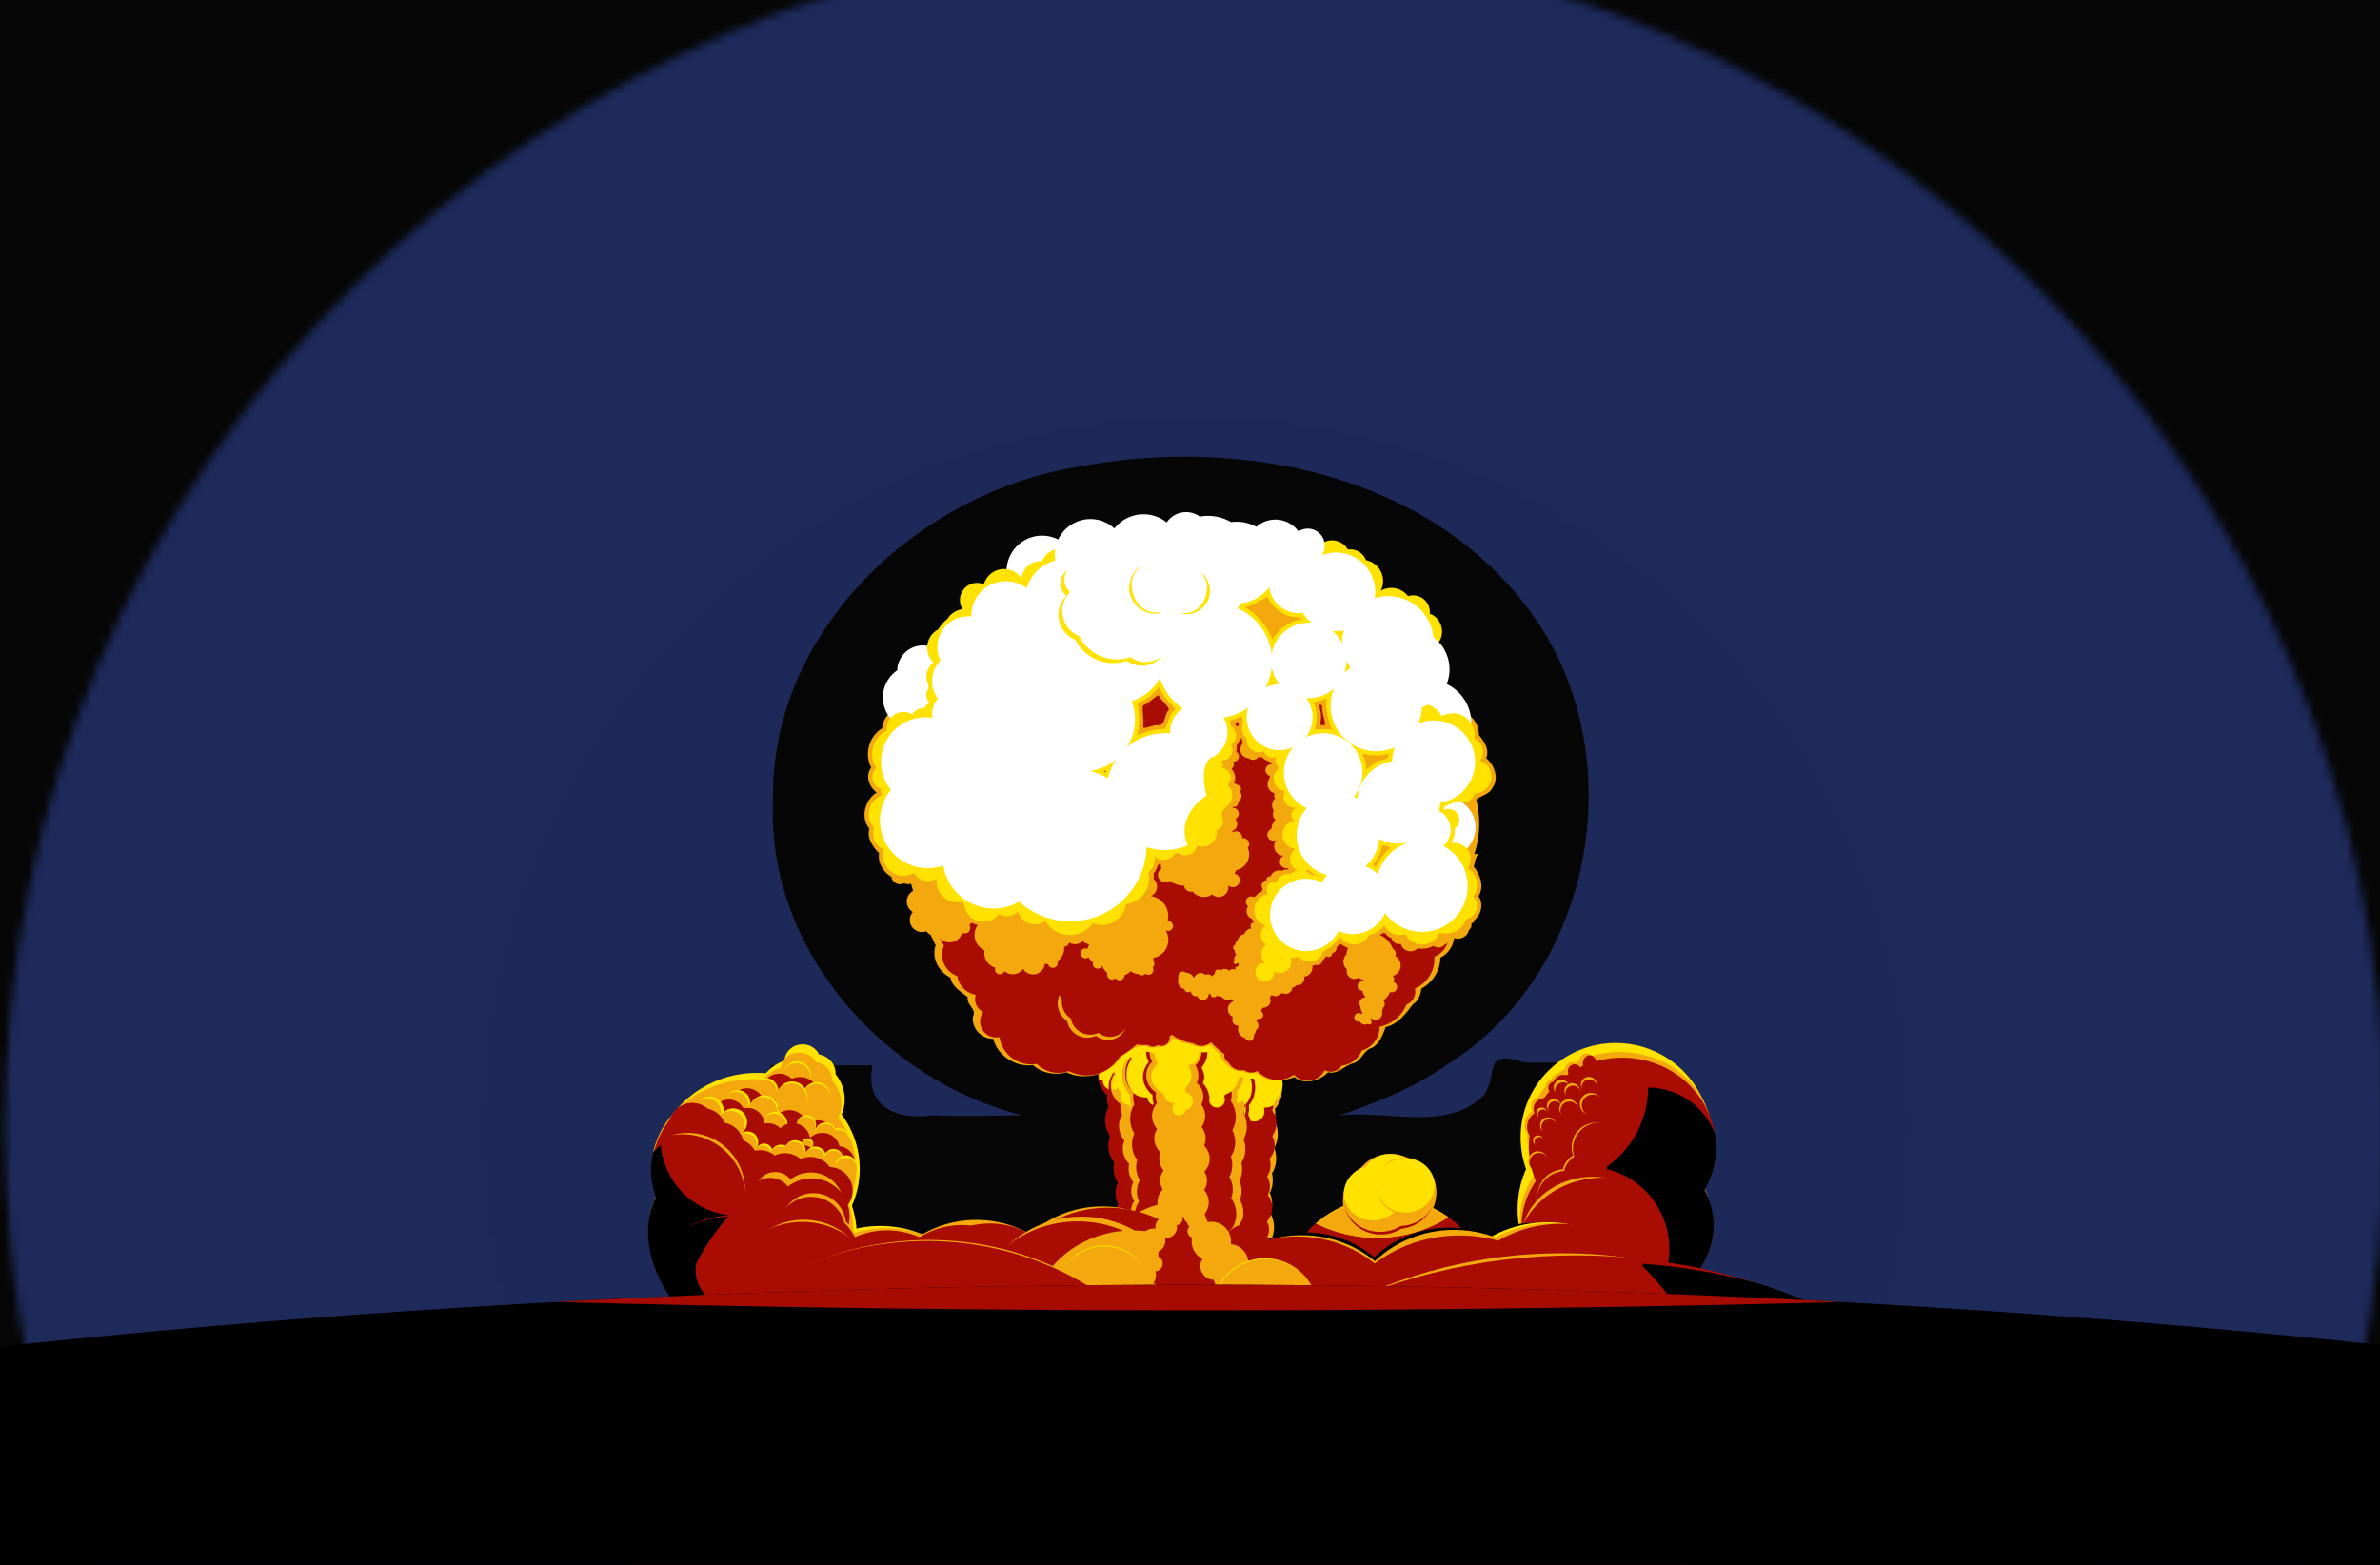 <?xml version="1.0" encoding="UTF-8"?>
<!-- Created with Inkscape (http://www.inkscape.org/) -->
<svg width="299.74mm" height="197.1mm" version="1.1" viewBox="0 0 299.74 197.1" xmlns="http://www.w3.org/2000/svg" xmlns:cc="http://creativecommons.org/ns#" xmlns:dc="http://purl.org/dc/elements/1.1/" xmlns:rdf="http://www.w3.org/1999/02/22-rdf-syntax-ns#" xmlns:xlink="http://www.w3.org/1999/xlink"><defs><clipPath id="clipPath2704"><ellipse cx="124.13" cy="109.14" rx="16.114" ry="15.102" fill="#d4aa00"/></clipPath><radialGradient id="radialGradient1615" cx="101.25" cy="110.42" r="149.91" gradientTransform="matrix(1 0 0 1 49.256 31.65)" gradientUnits="userSpaceOnUse"><stop stop-color="#f9f9f9" offset="0"/><stop stop-color="#fff" stop-opacity=".988" offset=".172"/><stop offset="1"/></radialGradient><mask id="mask1611" maskUnits="userSpaceOnUse"><circle cx="150.5" cy="142.07" r="149.91" fill="url(#radialGradient1615)"/></mask><filter id="filter1721" x="-.019" y="-.028" width="1.039" height="1.056" color-interpolation-filters="sRGB"><feGaussianBlur stdDeviation="2.649"/></filter><clipPath id="clipPath2494"><ellipse cx="150.92" cy="260.83" rx="387.83" ry="99.023"/></clipPath><filter id="filter2870" x="-.022" y="-.18" width="1.044" height="1.361" color-interpolation-filters="sRGB"><feGaussianBlur stdDeviation="7.188"/></filter></defs><rect x="-130.42" y="-97.9" width="562.49" height="335.94" fill="#050505" fill-opacity=".989"/><path d="m-11.555-21.348v229.23h328.41v-229.23zm161 78.862v1e-3c16.918 0.053 34.099 6.177 43.952 20.462 12.153 17.564 7.29 44.563-11.025 56.03-4.165 2.949-9.033 4.901-13.769 6.496 5.984-0.768 13.741 2.172 18.374-2.67 1.768-2.917-0.233-5.734 5.008-3.999h8.816v26.701h-103.7v-26.366h12.789c-0.988 4.823 2.468 7.015 7.605 6.301 3.692 0.173 8.334 0.038 11.239-0.015-17.595-4.397-32.223-21.014-31.382-39.639-0.39-21.198 18.036-38.608 38.11-41.965 4.529-0.891 9.246-1.352 13.983-1.337z" fill="#2f479b" fill-opacity=".561" filter="url(#filter1721)" mask="url(#mask1611)"/><ellipse cx="174.56" cy="162.91" rx="12.906" ry="12.095" fill="#a90c03"/><ellipse cx="174.56" cy="162.91" rx="12.906" ry="12.095" fill="#a90c03"/><g stroke-width=".265"><path d="m158.87 131.11a2.286 2.958 0 0 0-2.286 2.958 2.286 2.958 0 0 0 0.534 1.9 2.286 2.958 0 0 0-0.258 1.364 2.286 2.958 0 0 0 0.138 1.001 2.089 2.703 0 0 0-0.572 1.855 2.089 2.703 0 0 0 0.18 1.095 2.326 3.009 0 0 0-0.338 1.557 2.326 3.009 0 0 0 0.312 1.5 2.247 2.907 0 0 0-0.352 1.56 2.247 2.907 0 0 0 0.131 0.967 2.208 2.856 0 0 0-0.486 1.786 2.208 2.856 0 0 0 0.464 1.746 2.05 2.652 0 0 0-0.227 1.212 2.05 2.652 0 0 0 0.256 1.283 2.247 2.907 0 0 0-0.414 1.675 2.247 2.907 0 0 0 2.247 2.906 2.247 2.907 0 0 0 2.247-2.906 2.247 2.907 0 0 0-0.459-1.755 2.05 2.652 0 0 0 0.223-1.203 2.05 2.652 0 0 0-0.297-1.368 2.208 2.856 0 0 0 0.376-1.589 2.208 2.856 0 0 0-0.106-0.869 2.247 2.907 0 0 0 0.539-1.885 2.247 2.907 0 0 0-0.242-1.306 2.326 3.009 0 0 0 0.439-1.754 2.326 3.009 0 0 0-0.437-1.751 2.089 2.703 0 0 0 0.122-0.9 2.089 2.703 0 0 0-0.042-0.538 2.286 2.958 0 0 0 0.87-2.318 2.286 2.958 0 0 0-0.534-1.9 2.286 2.958 0 0 0 0.258-1.364 2.286 2.958 0 0 0-2.287-2.958z" fill="#f3a80d"/><path d="m141.01 129.03a3.103 2.724 76.831 0 0-2.581 3.085 3.103 2.724 76.831 0 0 0.383 1.422 3.103 2.724 76.831 0 0-0.538 1.982 3.103 2.724 76.831 0 0 1.166 2.417 2.836 2.489 76.831 0 0-0.021 0.562 2.836 2.489 76.831 0 0 0.194 0.939 3.157 2.771 76.831 0 0-0.43 1.827 3.157 2.771 76.831 0 0 0.621 1.829 3.05 2.677 76.831 0 0-0.22 1.362 3.05 2.677 76.831 0 0 0.748 1.966 2.996 2.63 76.831 0 0-0.08 0.906 2.996 2.63 76.831 0 0 0.536 1.658 2.782 2.442 76.831 0 0-0.283 1.427 2.782 2.442 76.831 0 0 0.332 1.254 3.05 2.677 76.831 0 0-0.456 1.83 3.05 2.677 76.831 0 0 2.849 3.032 3.05 2.677 76.831 0 0 2.537-3.032 3.05 2.677 76.831 0 0-0.586-1.747 2.782 2.442 76.831 0 0 0.238-1.337 2.782 2.442 76.831 0 0-0.337-1.265 2.996 2.63 76.831 0 0 0.462-1.82 2.996 2.63 76.831 0 0-0.679-1.863 3.05 2.677 76.831 0 0 0.105-1.009 3.05 2.677 76.831 0 0-0.505-1.627 3.157 2.771 76.831 0 0 0.293-1.564 3.157 2.771 76.831 0 0-0.489-1.624 2.836 2.489 76.831 0 0 0.158-1.141 2.836 2.489 76.831 0 0-0.784-1.935 3.103 2.724 76.831 0 0 0.111-1.043 3.103 2.724 76.831 0 0-0.383-1.422 3.103 2.724 76.831 0 0 0.538-1.982 3.103 2.724 76.831 0 0-2.9-3.085z" fill="#a90c03"/><path d="m158.25 130.83a2.741 2.682 5.096 0 0-2.73 2.682 2.741 2.682 5.096 0 0 0.648 1.722 2.741 2.682 5.096 0 0-0.305 1.237 2.741 2.682 5.096 0 0 0.169 0.907 2.505 2.45 5.096 0 0-0.679 1.683 2.505 2.45 5.096 0 0 0.221 0.993 2.788 2.728 5.096 0 0-0.4 1.412 2.788 2.728 5.096 0 0 0.379 1.36 2.693 2.635 5.096 0 0-0.415 1.414 2.693 2.635 5.096 0 0 0.16 0.877 2.646 2.589 5.096 0 0-0.576 1.619 2.646 2.589 5.096 0 0 0.562 1.583 2.457 2.404 5.096 0 0-0.268 1.099 2.457 2.404 5.096 0 0 0.312 1.163 2.693 2.635 5.096 0 0-0.49 1.519 2.693 2.635 5.096 0 0 2.703 2.636 2.693 2.635 5.096 0 0 2.683-2.636 2.693 2.635 5.096 0 0-0.557-1.591 2.457 2.404 5.096 0 0 0-5.3e-4 2.457 2.404 5.096 0 0 0.263-1.09 2.457 2.404 5.096 0 0-0.36-1.241 2.646 2.589 5.096 0 0 0.444-1.441 2.646 2.589 5.096 0 0-0.13-0.789 2.693 2.635 5.096 0 0 0.64-1.708 2.693 2.635 5.096 0 0-0.295-1.184 2.788 2.728 5.096 0 0 0.52-1.59 2.788 2.728 5.096 0 0-0.53-1.588 2.505 2.45 5.096 0 0 0.143-0.816 2.505 2.45 5.096 0 0-0.052-0.488 2.741 2.682 5.096 0 0 1.034-2.101 2.741 2.682 5.096 0 0-0.648-1.723 2.741 2.682 5.096 0 0 0.305-1.237 2.741 2.682 5.096 0 0-2.751-2.682z" fill="#a90c03"/><path d="m142.47 131.16a2.859 2.626 43.782 0 0-2.507 2.74 2.859 2.626 43.782 0 0 0.418 1.264 2.859 2.626 43.782 0 0-0.491 1.761 2.859 2.626 43.782 0 0 1.225 2.147 2.613 2.4 43.782 0 0-7e-3 0.499 2.613 2.4 43.782 0 0 0.217 0.834 2.909 2.671 43.782 0 0-0.386 1.623 2.909 2.671 43.782 0 0 0.665 1.625 2.81 2.581 43.782 0 0-0.188 1.21 2.81 2.581 43.782 0 0 0.795 1.746 2.761 2.536 43.782 0 0-0.058 0.806 2.761 2.536 43.782 0 0 0.576 1.473 2.564 2.354 43.782 0 0-0.248 1.268 2.564 2.354 43.782 0 0 0.362 1.114 2.81 2.581 43.782 0 0-0.412 1.626 2.81 2.581 43.782 0 0 2.922 2.693 2.81 2.581 43.782 0 0 2.464-2.693 2.81 2.581 43.782 0 0-0.628-1.552 2.564 2.354 43.782 0 0 0.206-1.188 2.564 2.354 43.782 0 0-0.368-1.123 2.761 2.536 43.782 0 0 0.418-1.617 2.761 2.536 43.782 0 0-0.723-1.655 2.81 2.581 43.782 0 0 0.081-0.896 2.81 2.581 43.782 0 0-0.544-1.445 2.909 2.671 43.782 0 0 0.256-1.39 2.909 2.671 43.782 0 0-0.529-1.442 2.613 2.4 43.782 0 0 0.13-1.014 2.613 2.4 43.782 0 0-0.831-1.719 2.859 2.626 43.782 0 0 0.086-0.927 2.859 2.626 43.782 0 0-0.418-1.264 2.859 2.626 43.782 0 0 0.491-1.761 2.859 2.626 43.782 0 0-2.973-2.74z" fill="#f3a80d"/><path d="m155.12 131.01a2.118 2.74 0 0 0-2.119 2.74 2.118 2.74 0 0 0 0.495 1.761 2.118 2.74 0 0 0-0.239 1.264 2.118 2.74 0 0 0 0.128 0.927 1.936 2.504 0 0 0-0.529 1.719 1.936 2.504 0 0 0 0.167 1.014 2.155 2.788 0 0 0-0.313 1.442 2.155 2.788 0 0 0 0.289 1.39 2.082 2.693 0 0 0-0.326 1.445 2.082 2.693 0 0 0 0.121 0.897 2.045 2.646 0 0 0-0.45 1.655 2.045 2.646 0 0 0 0.429 1.617 1.899 2.457 0 0 0-0.21 1.123 1.899 2.457 0 0 0 0.238 1.188 2.082 2.693 0 0 0-0.383 1.552 2.082 2.693 0 0 0 2.082 2.693 2.082 2.693 0 0 0 2.082-2.693 2.082 2.693 0 0 0-0.426-1.626 1.899 2.457 0 0 0 0-5.3e-4 1.899 2.457 0 0 0 0.207-1.114 1.899 2.457 0 0 0-0.275-1.268 2.045 2.646 0 0 0 0.348-1.473 2.045 2.646 0 0 0-0.098-0.806 2.082 2.693 0 0 0 0.5-1.746 2.082 2.693 0 0 0-0.225-1.21 2.155 2.788 0 0 0 0.407-1.625 2.155 2.788 0 0 0-0.405-1.623 1.936 2.504 0 0 0 0.113-0.834 1.936 2.504 0 0 0-0.039-0.499 2.118 2.74 0 0 0 0.806-2.147 2.118 2.74 0 0 0-0.495-1.761 2.118 2.74 0 0 0 0.239-1.264 2.118 2.74 0 0 0-2.118-2.74z" fill="#f3a80d"/><path d="m144.79 128.7a2.74 3.085 0 0 0-2.74 3.085 2.74 3.085 0 0 0 0.31 1.422 2.74 3.085 0 0 0-0.64 1.982 2.74 3.085 0 0 0 1.042 2.417 2.504 2.819 0 0 0-0.05 0.561 2.504 2.819 0 0 0 0.146 0.939 2.788 3.138 0 0 0-0.524 1.827 2.788 3.138 0 0 0 0.527 1.829 2.693 3.032 0 0 0-0.291 1.362 2.693 3.032 0 0 0 0.647 1.965 2.646 2.978 0 0 0-0.127 0.907 2.646 2.978 0 0 0 0.451 1.658 2.457 2.766 0 0 0-0.356 1.427 2.457 2.766 0 0 0 0.267 1.254 2.693 3.032 0 0 0-0.551 1.83 2.693 3.032 0 0 0 2.693 3.032 2.693 3.032 0 0 0 2.693-3.032 2.693 3.032 0 0 0-0.496-1.747 2.457 2.766 0 0 0 0.307-1.338 2.457 2.766 0 0 0-0.273-1.264 2.646 2.978 0 0 0 0.556-1.821 2.646 2.978 0 0 0-0.582-1.863 2.693 3.032 0 0 0 0.157-1.009 2.693 3.032 0 0 0-0.421-1.626 2.788 3.138 0 0 0 0.374-1.565 2.788 3.138 0 0 0-0.406-1.624 2.504 2.819 0 0 0 0.217-1.141 2.504 2.819 0 0 0-0.685-1.935 2.74 3.085 0 0 0 0.165-1.044 2.74 3.085 0 0 0-0.31-1.423 2.74 3.085 0 0 0 0.64-1.981 2.74 3.085 0 0 0-2.74-3.085z" fill="#a90c03"/><path d="m152.54 128.27a3.103 2.724 76.831 0 0-2.581 3.085 3.103 2.724 76.831 0 0 0.743 1.982 3.103 2.724 76.831 0 0-0.237 1.422 3.103 2.724 76.831 0 0 0.219 1.043 2.836 2.489 76.831 0 0-0.585 1.935 2.836 2.489 76.831 0 0 0.275 1.141 3.157 2.771 76.831 0 0-0.322 1.624 3.157 2.771 76.831 0 0 0.454 1.564 3.05 2.677 76.831 0 0-0.337 1.627 3.05 2.677 76.831 0 0 0.209 1.009 2.996 2.63 76.831 0 0-0.486 1.863 2.996 2.63 76.831 0 0 0.65 1.821 2.782 2.442 76.831 0 0-0.207 1.264 2.782 2.442 76.831 0 0 0.376 1.338 3.05 2.677 76.831 0 0-0.406 1.747 3.05 2.677 76.831 0 0 2.849 3.032 3.05 2.677 76.831 0 0 2.537-3.032 3.05 2.677 76.831 0 0-0.645-1.83 2.782 2.442 76.831 0 0 0.203-1.254 2.782 2.442 76.831 0 0-0.429-1.427 2.996 2.63 76.831 0 0 0.365-1.658 2.996 2.63 76.831 0 0-0.174-0.907 3.05 2.677 76.831 0 0 0.546-1.965 3.05 2.677 76.831 0 0-0.361-1.362 3.157 2.771 76.831 0 0 0.433-1.829 3.157 2.771 76.831 0 0-0.618-1.826 2.836 2.489 76.831 0 0 0.097-0.939 2.836 2.489 76.831 0 0-0.079-0.562 3.103 2.724 76.831 0 0 0.918-2.417 3.103 2.724 76.831 0 0-0.743-1.982 3.103 2.724 76.831 0 0 0.236-1.422 3.103 2.724 76.831 0 0-2.899-3.085z" fill="#a90c03"/><path d="m161.4 137.85c-0.059 0.112-0.124 0.221-0.196 0.326a6.147 6.147 0 0 0 0.143-0.034 2.286 2.958 0 0 0 0.053-0.292z" fill="#ffe200"/></g><circle cx="133.73" cy="95.25" r="19.466" fill="#f3a80d"/><path d="m148.04 129.69a3.284 2.74 0 0 0-3.285 2.74 3.284 2.74 0 0 0 0.371 1.264 3.284 2.74 0 0 0-0.767 1.761 3.284 2.74 0 0 0 1.25 2.147 3.001 2.504 0 0 0-0.06 0.499 3.001 2.504 0 0 0 0.175 0.834 3.341 2.788 0 0 0-0.628 1.623 3.341 2.788 0 0 0 0.631 1.625 3.228 2.693 0 0 0-0.348 1.21 3.228 2.693 0 0 0 0.775 1.746 3.171 2.646 0 0 0-0.152 0.806 3.171 2.646 0 0 0 0.539 1.472 2.945 2.457 0 0 0-0.426 1.268 2.945 2.457 0 0 0 0.32 1.114 3.228 2.693 0 0 0-0.66 1.627 3.228 2.693 0 0 0 3.228 2.693 3.228 2.693 0 0 0 3.228-2.693 3.228 2.693 0 0 0-0.595-1.552 2.945 2.457 0 0 0 0.368-1.188 2.945 2.457 0 0 0-0.327-1.123 3.171 2.646 0 0 0 0.666-1.617 3.171 2.646 0 0 0-0.698-1.655 3.228 2.693 0 0 0 0.188-0.897 3.228 2.693 0 0 0-0.505-1.445 3.341 2.788 0 0 0 0.448-1.39 3.341 2.788 0 0 0-0.486-1.443 3.001 2.504 0 0 0 0.259-1.014 3.001 2.504 0 0 0-0.821-1.718 3.284 2.74 0 0 0 0.198-0.928 3.284 2.74 0 0 0-0.372-1.264 3.284 2.74 0 0 0 0.768-1.76 3.284 2.74 0 0 0-3.285-2.74z" fill="#f3a80d"/><g transform="translate(49.256,31.65)" fill="#ffe200"><path transform="scale(.265)" d="m390.36 365.2a11.729 10.295 76.831 0 0-9.305 7.578 12.414 10.357 0 0 0-7.676-2.221 12.414 10.357 0 0 0-4.227 0.633 10.357 11.659 0 0 0-8.078-4.383 10.357 11.659 0 0 0-7.66 3.83 11.729 10.295 76.831 0 0-6.627-2.58 11.729 10.295 76.831 0 0-9.756 11.66 11.729 10.295 76.831 0 0 1.447 5.375 11.729 10.295 76.831 0 0-2.033 7.49 11.729 10.295 76.831 0 0 0.115 1.178c5.19-1.526 9.78-4.933 12.938-9.283 3.482-2.966 7.941-5.312 12.393-3.389 3.871-0.092 8.824-0.161 11.033-3.981 4.644 2.142 9.944 4.099 15.133 3.5 3.789-1.348 4.9 4.934 7.154 6.856 2.575 3.487 6.723 4.825 10.707 5.35 2.911 0.909 6.338-0.491 8.459 2.301 2.865 1.657 6.118 1.772 9.311 1.453a8.642 11.179 0 0 0-0.039-0.203 10.359 10.135 5.096 0 0 0.01-0.197 10.359 10.135 5.096 0 0-1.332-4.928 8.642 11.179 0 0 0 0.619-4.144 8.642 11.179 0 0 0-1.715-6.662 10.359 10.135 5.096 0 0-9.264-5.588 10.359 10.135 5.096 0 0-7.07 2.756 8.007 10.357 0 0 0-3.697-1.94 11.729 10.295 76.831 0 0-10.84-10.461z"/><path transform="scale(.265)" d="m390.36 365.2c-3.592 4e-3 -6.817 2.102-8.523 5.545 0.596 0.362 1.171 0.753 1.699 1.193 2.724 2.272 4.408 5.59 4.408 8.977-9.5e-4 2.567-1.119 5.007-2.777 7.064 0.623 1.411 1.276 2.838 1.277 4.363 2e-5 5e-3 2e-5 0.01 0 0.016-5e-3 1.023-0.344 2.002-0.635 2.988 1.599 1.794 2.738 3.954 2.947 6.256 0.089 0.077 0.18 0.152 0.273 0.225-0.182 0.448-0.277 0.927-0.277 1.41 0 2.071 1.679 3.75 3.75 3.75s3.75-1.679 3.75-3.75c-2e-3 -0.409-0.07-0.816-0.203-1.203-0.548-1.512 1.713-1.336 3.713-3.174 2.37-2.207 3.648-5.572 3.469-9.135-0.141-2.739-1.135-5.391-2.807-7.49 0.682-1.66 0.988-3.504 0.893-5.375-0.331-6.439-5.237-11.659-10.957-11.66zm-29.285 1.607c-5.721-1.8e-4 -10.358 5.22-10.357 11.66 1e-3 1.871 0.402 3.715 1.17 5.375-1.563 2.099-2.42 4.751-2.42 7.49 4e-3 3.563 1.455 6.929 3.939 9.137 1.198 1.058 3.511 1.675 5.168 1.695 0.255-3e-3 0.51-0.018 0.764-0.047 0.221 1.569 1.2 2.93 2.617 3.639 0.139-0.22 0.281-0.437 0.432-0.65-0.264-0.907-0.571-1.814-0.576-2.754v-8e-3c4.6e-4 -0.402 0.092-0.796 0.141-1.195-2.718-2.29-4.627-5.416-4.629-8.807-1e-3 -2.567 1.11-5.005 2.768-7.064-0.623-1.411-1.276-2.838-1.277-4.363 1.4e-4 -3.386 1.684-6.705 4.408-8.977 1.281-1.068 2.784-1.902 4.4-2.496-1.847-1.701-4.16-2.632-6.547-2.635z"/><path transform="scale(.265)" d="m403.32 376.42c8e-3 0.11 0.026 0.22 0.031 0.33a2.039 2.039 0 0 0 2e-3 2e-3c0.091 1.792-0.215 3.562-0.756 5.236 1.511 2.256 2.527 4.892 2.668 7.627a2.039 2.039 0 0 1 2e-3 4e-3c0.183 3.637-1.08 7.234-3.369 9.838 0.072 0.472 0.175 0.94 0.199 1.416a2.039 2.039 0 0 1 0 6e-3c0.054 1.105-0.132 2.193-0.34 3.268 0.129 0.213 0.249 0.43 0.369 0.648a6.071 6.071 0 0 0 2.932-1.166 5.893 5.893 0 0 0 1.016 2.623 4.821 4.821 0 0 0-0.715 2.516 4.821 4.821 0 0 0 0.994 2.924 8.145 10.536 0 0 0-0.57-1.199 7.316 9.464 0 0 0 0.428-3.152 7.316 9.464 0 0 0-0.146-1.885 8.007 10.357 0 0 0 3.045-8.115 8.007 10.357 0 0 0-1.871-6.654 8.007 10.357 0 0 0 0.904-4.775 8.007 10.357 0 0 0-4.822-9.49zm-54.531 0.326a10.807 9.926 43.782 0 0-5.941 9.699 10.807 9.926 43.782 0 0 1.578 4.775 10.807 9.926 43.782 0 0-1.855 6.654 10.807 9.926 43.782 0 0 0.098 0.715 4.464 4.464 0 0 0 0.012 0 4.464 4.464 0 0 0 2.795-0.986 5.179 8.379 0 0 0 1.467 2.406 4.107 4.107 0 0 0-0.332 1.615 4.107 4.107 0 0 0 4.107 4.107 4.107 4.107 0 0 0 0.367-0.019 3.036 3.036 0 0 0-0.367 1.447 3.036 3.036 0 0 0 0.066 0.623c0.26-0.664 0.558-1.311 0.9-1.932-0.262-1.07-0.503-2.154-0.506-3.26a2.039 2.039 0 0 1 0-6e-3c0-0.481 0.08-0.956 0.129-1.434-2.42-2.576-3.875-6.162-3.879-9.822a2.039 2.039 0 0 0 0-2e-3c-1e-5 -2.722 0.88-5.361 2.273-7.633-0.626-1.666-1.022-3.433-1.023-5.231a2.039 2.039 0 0 0 0-2e-3c-4e-5 -0.574 0.045-1.147 0.111-1.717z"/><path transform="scale(.265)" d="m373.38 372.34c-2.862-4.7e-4 -5.694 0.995-7.641 2.619-1.947 1.624-2.998 3.803-2.998 5.957 9.4e-4 1.314 0.378 2.628 1.129 3.832 0.443 0.704 0.339 1.62-0.25 2.207-1.554 1.549-2.37 3.477-2.369 5.389 2e-3 2.472 1.415 4.985 3.92 6.637 2.934 1.843 2.338 3.521 3.336 4.441 1.007 1.024 2.382 1.601 3.818 1.602 0.043-7.9e-4 0.086-2e-3 0.129-4e-3 -0.759 0.61-1.201 1.53-1.201 2.504-3.1e-4 1.776 1.439 3.215 3.215 3.215 1.533 4e-5 2.853-1.083 3.152-2.586 2.006-0.396 3.453-2.155 3.455-4.199-6.9e-4 -2.024-1.418-3.772-3.398-4.191 2e-3 -0.032 3e-3 -0.064 4e-3 -0.096 2.2e-4 -0.658-0.121-1.311-0.357-1.926 1.911-1.45 3.035-3.71 3.037-6.109-1e-3 -1.718-0.578-3.385-1.639-4.736 0.921-0.226 1.828-0.507 2.715-0.844 0.072 0.081 0.144 0.161 0.217 0.24 1.548-1.546 2.363-3.469 2.363-5.375-1.1e-4 -2.154-1.051-4.333-2.998-5.957-1.947-1.624-4.777-2.62-7.639-2.619zm-6.076 25.479c-3e-3 6e-3 -5e-3 0.013-8e-3 0.019-5e-3 -5e-3 -0.01-9e-3 -0.016-0.014 8e-3 -2e-3 0.016-4e-3 0.023-6e-3z"/><path transform="scale(.265)" d="m346.79 368.05a11.729 10.295 76.831 0 0-9.756 11.66 11.729 10.295 76.831 0 0 1.447 5.375 11.729 10.295 76.831 0 0-2.033 7.49 11.729 10.295 76.831 0 0 0.139 1.297 23.234 23.234 0 0 0 1.65-0.131 4.464 4.464 0 0 0-0.018 0.381 4.464 4.464 0 0 0 2.869 4.17c-0.011-0.097-0.033-0.192-0.041-0.289a1.531 1.531 0 0 0 0-2e-3c-0.205-2.41 0.481-4.771 1.707-6.783-0.756-1.463-1.291-3.034-1.43-4.644a1.531 1.531 0 0 0 0-2e-3c-0.264-3.108 0.758-6.246 2.807-8.484 1.324-1.446 3.062-2.49 4.963-3.053 0.483-2.048 1.385-3.981 2.654-5.594a11.729 10.295 76.831 0 0-4.959-1.391zm65.18 6.787a10.359 10.135 5.096 0 0-5.869 1.789c0.323 0.318 0.63 0.656 0.912 1.022 1.719 2.224 2.664 5.239 2.664 8.26-7.4e-4 1.608-0.312 3.196-0.822 4.682 1.113 2 1.789 4.344 1.789 6.748a1.531 1.531 0 0 0 0 2e-3c-3e-3 3.19-1.111 6.324-3.01 8.576 0.049 0.473 0.111 0.945 0.111 1.422a1.531 1.531 0 0 1 0 4e-3c-3e-3 1.005-0.183 1.994-0.404 2.963 0.459 0.926 0.823 1.919 1.08 2.947a4.821 4.821 0 0 0 1.762 0.336 4.821 4.821 0 0 0 4.822-4.822 4.821 4.821 0 0 0-0.234-1.463 5.893 5.893 0 0 0 0.355-0.334 7.5 7.5 0 0 0 0.236 0.012 7.5 7.5 0 0 0 4.559-1.565 9.466 9.261 5.096 0 0-0.168-1.314 10.359 10.135 5.096 0 0 3.908-7.941 10.359 10.135 5.096 0 0-2.447-6.512 10.359 10.135 5.096 0 0 1.152-4.674 10.359 10.135 5.096 0 0-10.396-10.137z"/></g><g transform="translate(49.256,31.65)"><path d="m64.738 76.549c0.681 3.793 2.165 7.451 3.84 10.864-0.552 1.579 0.394 3.367 1.863 4.058 0.188 1.187 1.459 1.873 2.179 2.46-0.179 1.013 1.168 1.53 0.661 2.443-0.225 1.435 1.06 2.851 2.546 2.807 0.538 2.115 2.806 3.616 5.016 3.317 1.11 0.996 2.772 1.344 4.206 0.896 2.384 1.162 5.531 0.249 6.913-1.968 1.116-0.712 2.187-1.792 3.569-1.112 0.987-0.094 2.392 0.104 2.808-1.078 0.331-0.282 1.196 0.589 1.774 0.529 0.977 0.217 2.029 0.835 3.003 0.168 0.741 0.559 1.248 1.118 1.582 1.939 0.647 0.737 1.453 1.563 2.565 1.393 0.767 0.582 1.766-0.166 2.374 0.661 1.238 0.824 2.908 0.525 4.112 0.086 1.328 1.071 3.272 0.404 4.252-0.612 1.303 0.309 2.079-0.926 3.25-1.142 1.028-0.397 1.211-1.647 2.277-1.93 0.999-0.537 1.4-1.744 1.729-2.617 1.574-0.365 2.563-1.713 3.426-2.87 0.726-0.408 0.975-1.298 1.081-1.99 1.432-0.757 2.376-2.301 2.375-3.892 1.589-0.742 2.044-2.627 1.731-4.16 0.616-3.072 1.658-6.045 2.994-8.888-24.093-7.83e-4 -48.185-0.002-72.278-0.003 0.05 0.213 0.1 0.427 0.151 0.64z" fill="#f3a80d"/><path transform="scale(.265)" d="m380.26 131.09a134.29 134.29 0 0 0-134.29 134.29 134.29 134.29 0 0 0 16.777 64.732 10.733 10.733 0 0 0-0.873 4.238 10.733 10.733 0 0 0 7.207 10.125 10.733 10.733 0 0 0 8.771 8.9 6.819 6.819 0 0 0-0.322 2.062 6.819 6.819 0 0 0 3.869 6.137 7.576 7.576 0 0 0-1.469 4.469 7.576 7.576 0 0 0 7.576 7.576 7.576 7.576 0 0 0 1.58-0.176 15.342 15.342 0 0 0 15.15 12.992 15.342 15.342 0 0 0 2.67-0.236 14.332 14.332 0 0 0 10.209 4.277 14.332 14.332 0 0 0 4.949-0.893 18.435 18.435 0 0 0 8.498 2.092 18.435 18.435 0 0 0 15.758-8.91 45.714 45.714 0 0 0 7.969-5.769 20.961 20.961 0 0 0 3.295 0.285 20.961 20.961 0 0 0 2.059-0.105 3.851 3.851 0 0 0 2.424 0.863 3.851 3.851 0 0 0 2.328-0.787 3.851 3.851 0 0 0 1.713 0.408 3.851 3.851 0 0 0 3.852-3.852 3.851 3.851 0 0 0-0.049-0.586 20.961 20.961 0 0 0 1.16-0.883 20.961 20.961 0 0 0 10.084 4.018 6.692 6.692 0 0 0 3.957 1.303 6.692 6.692 0 0 0 4.506-1.754 49.643 49.643 0 0 0 6.398 5.676 3.851 3.851 0 0 0-0.045 0.561 3.851 3.851 0 0 0 2.092 3.424 6.692 6.692 0 0 0 5.988 3.711 6.692 6.692 0 0 0 1.305-0.135 5.935 5.935 0 0 0 3.494 1.145 5.935 5.935 0 0 0 2.871-0.748 13.006 13.006 0 0 0 9.629 4.283 13.006 13.006 0 0 0 7.607-2.477 49.643 49.643 0 0 0 0.078-4e-3 9.028 9.028 0 0 0 6.584 2.859 9.028 9.028 0 0 0 8.08-5.027 6.124 6.124 0 0 0 2.904 0.734 6.124 6.124 0 0 0 5.174-2.859 11.68 11.68 0 0 0 9.553-7.199 11.68 11.68 0 0 0 8.443-11.217 11.68 11.68 0 0 0-4e-3 -0.094 17.483 17.483 0 0 0 12.797-10.506 6.68 6.68 0 0 0 4.172-6.188 6.68 6.68 0 0 0-0.176-1.486 15.162 15.162 0 0 0 9.283-13.959 15.162 15.162 0 0 0-0.045-1.129 10.787 10.787 0 0 0 6.83-10.033 10.787 10.787 0 0 0-0.619-3.566 134.29 134.29 0 0 0 12.529-56.293 134.29 134.29 0 0 0-134.29-134.29z" fill="#a90c03"/><path transform="scale(.265)" d="m418.96 131.56c-0.261 0.052-0.53 0.115-0.758 0.252-0.204 0.122-0.315 0.361-0.506 0.504-0.151 0.113-0.353 0.141-0.504 0.254-0.191 0.143-0.293 0.397-0.506 0.504-0.31 0.155-0.699 0.099-1.01 0.254-0.213 0.106-0.293 0.397-0.506 0.504-0.151 0.075-0.353-0.075-0.504 0-0.213 0.106-0.315 0.363-0.506 0.506-0.441 0.331-0.754 0.249-1.264 0.504-0.769 0.385 0.464 0.201-0.756 0.506-0.163 0.041-0.337 0-0.506 0-0.084 0-0.177-0.037-0.252 0-1.156 0.578 1.071-0.104-0.758 0.506-0.203 0.068-0.848-0.081-1.01 0-0.106 0.053-0.141 0.215-0.254 0.252-0.227 0.076-0.531-0.076-0.758 0-0.179 0.059-0.326 0.192-0.504 0.252-0.08 0.026-0.168 0-0.252 0-0.253 0.084-0.505 0.17-0.758 0.254-0.107 0.053-0.147 0.199-0.254 0.252-0.31 0.155-0.831-0.518-1.01 0.252-0.213 0.106-0.291 0.399-0.504 0.506-0.075 0.038-0.179-0.037-0.254 0-0.769 0.385 0.462 0.199-0.758 0.504-0.163 0.041-0.341-0.041-0.504 0-0.365 0.091-0.64 0.432-1.01 0.506-0.248 0.05-0.508-0.035-0.758 0-0.344 0.049-0.673 0.168-1.01 0.252-0.337 0-0.678-0.048-1.012 0-0.264 0.038-0.505 0.17-0.758 0.254-0.54 0.18-1.213 0.425-1.768 0.504-0.25 0.035-0.506-0.035-0.756 0-0.344 0.049-0.667 0.214-1.012 0.252-0.837 0.093-1.689-0.093-2.525 0-0.616 0.069-2.077 0.623-2.525 0.758-0.332 0.1-0.677 0.154-1.01 0.254-0.51 0.153-1.006 0.351-1.516 0.504-0.332 0.1-0.685 0.132-1.01 0.254-0.352 0.132-0.664 0.356-1.01 0.504-0.489 0.21-1.039 0.268-1.516 0.506-0.271 0.136-0.47 0.408-0.758 0.504-0.24 0.08-0.523-0.094-0.758 0-0.221 0.088-0.313 0.363-0.504 0.506-1.021 0.765-0.12 0.039-0.758 0.252-0.357 0.119-0.653 0.387-1.01 0.506-0.08 0.026-0.174-0.026-0.254 0-0.916 0.305-0.18 0.119-0.758 0.504-0.313 0.209-0.696 0.297-1.01 0.506-0.099 0.066-0.139 0.215-0.252 0.252-1.115 0.372 0.14-0.644-1.01 0.506-0.151 0.075-0.346-0.053-0.506 0-0.113 0.038-0.168 0.168-0.252 0.252-0.168 0.168-0.308 0.374-0.506 0.506-0.14 0.093-0.344-0.053-0.504 0-0.179 0.059-0.323 0.206-0.506 0.252-0.163 0.041-0.336 0-0.504 0-0.084 0-0.179-0.038-0.254 0-0.107 0.053-0.136 0.223-0.252 0.252-0.327 0.082-0.673 0-1.01 0h-10.102c-0.421 0-0.845-0.042-1.264 0-0.427 0.043-0.834 0.215-1.262 0.254-0.503 0.046-1.013-0.046-1.516 0-0.427 0.039-0.841 0.175-1.264 0.252-0.504 0.092-1.012 0.152-1.514 0.252-1.323 0.265-0.939 0.362-2.525 0.506-0.419 0.038-0.845-0.042-1.264 0-0.534 0.053-1.711 0.365-2.273 0.506-0.337 0.084-0.666 0.203-1.01 0.252-0.25 0.035-0.509-0.042-0.758 0-0.706 0.118-1.566 0.64-2.272 0.758-0.498 0.083-1.026-0.122-1.516 0-0.44 0.11-0.819 0.415-1.264 0.504-0.413 0.083-0.843-0.046-1.262 0-3e-3 3.7e-4 -2.005 0.502-2.022 0.506-0.419 0.093-0.855 0.116-1.262 0.252-0.357 0.119-0.653 0.387-1.01 0.506-0.407 0.136-0.845 0.159-1.264 0.252-0.951 0.211-0.924 0.225-1.768 0.506-0.253 0.084-0.513 0.147-0.758 0.252-0.346 0.148-0.648 0.402-1.01 0.506-1.152 0.329-0.383-0.427-1.516 0.252-0.204 0.123-0.278 0.431-0.504 0.506-0.319 0.106-0.675 0-1.012 0-0.253 0.084-0.511 0.147-0.756 0.252-3.099 1.328 0.767-0.258-1.77 1.01-0.707 0.354-1.564 0.404-2.272 0.758-1.236 0.618-0.324 0.305-1.264 1.01-0.151 0.113-0.342 0.157-0.504 0.254-0.26 0.156-0.486 0.368-0.758 0.504-0.238 0.119-0.52 0.133-0.758 0.252-0.106 0.053-0.153 0.188-0.252 0.254-0.313 0.209-0.711 0.278-1.012 0.504-0.246 0.185-1.028 1.147-1.262 1.264-0.151 0.075-0.346-0.053-0.506 0-0.113 0.038-0.15 0.191-0.252 0.252-0.323 0.194-0.716 0.271-1.01 0.506-0.329 0.263-0.158 0.947-0.758 1.01-0.301 0.226-0.709 0.28-1.01 0.506-0.19 0.143-0.293 0.397-0.506 0.504-0.151 0.075-0.355-0.075-0.506 0-0.213 0.106-0.318 0.357-0.504 0.506-0.237 0.19-0.521 0.314-0.758 0.504-0.186 0.149-0.315 0.363-0.506 0.506-0.151 0.113-0.353 0.139-0.504 0.252-0.19 0.143-0.315 0.363-0.506 0.506-0.647 0.485-0.634 0.063-1.516 0.504-0.03 0.015-0.95 0.967-1.01 1.012-0.486 0.364-1.24 0.31-1.516 1.01-0.56 0.448 0.052 0.202-0.756 1.01-0.133 0.133-0.373 0.119-0.506 0.252-1.291 1.291 1.059-0.351-0.758 1.012-0.151 0.113-0.373 0.119-0.506 0.252-0.133 0.133-0.139 0.353-0.252 0.504-0.143 0.19-1.072 1.121-1.262 1.264-0.301 0.226-0.711 0.28-1.012 0.506-0.19 0.143-0.3 0.381-0.504 0.504-0.228 0.137-0.53 0.115-0.758 0.252-0.204 0.122-0.285 0.417-0.506 0.506-0.234 0.094-0.523-0.094-0.758 0-1.19 0.476 0.145 0.527-1.01 0.758-0.248 0.05-0.523-0.094-0.758 0-0.221 0.088-0.313 0.363-0.504 0.506-0.151 0.113-0.355 0.139-0.506 0.252-0.19 0.143-0.3 0.381-0.504 0.504-0.228 0.137-0.511 0.155-0.758 0.254-0.175 0.07-0.344 0.155-0.506 0.252-2.461 1.477 0.087-0.065-1.01 0.758-0.243 0.182-0.505 0.338-0.758 0.506-0.168 0.084-0.355 0.139-0.506 0.252-0.059 0.044-0.979 0.995-1.01 1.01-0.31 0.155-0.727 0.05-1.01 0.252-0.343 0.245-0.46 0.714-0.758 1.012-0.133 0.133-0.349 0.148-0.506 0.252-0.35 0.233-0.66 0.524-1.01 0.758-0.408 0.272-0.869 0.463-1.262 0.758-0.286 0.214-0.472 0.544-0.758 0.758-0.393 0.294-0.871 0.461-1.264 0.756-0.286 0.214-0.467 0.55-0.758 0.758-0.306 0.219-0.703 0.287-1.01 0.506-0.291 0.208-0.479 0.535-0.758 0.758-0.353 0.282-0.487 0.354-0.518 0.332-0.17 0.221-0.288 0.382-0.744 0.93-0.305 0.366-0.673 0.675-1.01 1.012-0.168 0.168-0.315 0.361-0.506 0.504-0.151 0.113-0.373 0.119-0.506 0.252-0.215 0.215-0.267 0.568-0.504 0.758-0.208 0.166-0.545 0.094-0.758 0.254-0.151 0.113-0.119 0.371-0.252 0.504-0.947 0.947-0.467 0.16-1.264 0.758-0.19 0.143-0.313 0.363-0.504 0.506-0.441 0.331-0.754 0.249-1.264 0.504-0.271 0.136-0.476 0.393-0.758 0.506-0.156 0.062-0.348-0.062-0.504 0-0.282 0.113-0.486 0.37-0.758 0.506-0.238 0.119-0.511 0.153-0.758 0.252-0.175 0.07-0.327 0.192-0.506 0.252-0.329 0.11-0.699 0.097-1.01 0.252-0.213 0.106-0.315 0.363-0.506 0.506-0.151 0.113-0.353 0.139-0.504 0.252-0.19 0.143-0.302 0.383-0.506 0.506-0.228 0.137-0.52 0.133-0.758 0.252-1.156 0.578 1.071-0.104-0.758 0.506-0.08 0.026-0.168 0-0.252 0-0.253 0.084-0.505 0.168-0.758 0.252-0.106 0.053-0.139 0.214-0.252 0.252-0.319 0.106-0.683-0.082-1.01 0-0.365 0.091-0.646 0.415-1.012 0.506-0.163 0.041-0.341-0.041-0.504 0-0.183 0.046-0.337 0.168-0.506 0.252-0.168 0-0.338-0.028-0.504 0-0.342 0.057-0.675 0.17-1.012 0.254-0.168 0.084-0.321 0.206-0.504 0.252-0.163 0.041-0.338 0-0.506 0h-2.525c-0.253 0-0.513-0.061-0.758 0-0.183 0.046-0.321 0.206-0.504 0.252-0.163 0.041-0.338 0-0.506 0h-2.019c-0.141 0-1.148 0.038-1.264 0-0.113-0.038-0.139-0.215-0.252-0.252-0.034-0.011-0.222-7e-3 -0.365-8e-3 -1.576 3.154-0.657 7.069-0.297 10.248-2.422 2.675 2.108 7.816-2.824 7.832-2.265 1.108-3.638 2.802-6.297 1.406-5.547-0.491-10.326 4.474-10.615 9.713-6.253 3.661-8.658 12.367-5.203 18.715-3.045 3.85-0.923 9.419 2.621 11.814-5.498 3.308-8.017 11.822-3.519 17.215-1.382 4.546 1.884 8.922 4.615 11.633-0.709 4.672 1.976 8.967 5.816 11.219 0.322 2.051 2.088 3.563 4.164 3.564 0.677-7.1e-4 1.343-0.164 1.943-0.477 0.608 0.282 1.271 0.43 1.941 0.432 1.291-2e-3 2.523-0.542 3.4-1.49 0.475 0.384 0.982 0.724 1.523 1.006-0.709 1.018-1.295 2.116-1.746 3.272-2.315 0.811-3.866 2.996-3.869 5.449 3e-3 2.042 1.082 3.93 2.84 4.969-0.91 1.05-1.411 2.392-1.412 3.781-1e-5 3.193 2.588 5.781 5.781 5.781 0.738-7.6e-4 1.468-0.143 2.152-0.418 0.83 1.315 2.275 2.113 3.83 2.113 0.507-1e-3 1.01-0.088 1.488-0.256 1.061 2.126 3.233 3.47 5.609 3.471 2.822-2e-3 5.296-1.89 6.043-4.611 0.384 0.214 0.816 0.326 1.256 0.326 1.431 3.1e-4 2.59-1.159 2.59-2.59-2.2e-4 -0.488-0.138-0.966-0.398-1.379 0.347-0.36 0.677-0.736 0.988-1.127 0.914 0.496 1.894 0.872 2.91 1.127-0.968 1.361-1.488 2.99-1.49 4.66 3e-3 3.193 1.89 6.083 4.812 7.369-0.093 0.463-0.141 0.934-0.141 1.406 3e-3 3.182 2.12 5.975 5.184 6.838-0.087 0.247-0.132 0.507-0.133 0.77-7.5e-4 1.295 1.049 2.345 2.344 2.346 0.956-4e-5 1.816-0.58 2.174-1.467 1.1 0.945 2.501 1.466 3.951 1.467 1.947-2e-3 3.775-0.939 4.914-2.518 1.028 1.607 2.805 2.58 4.713 2.58 2.876-3e-5 5.284-2.181 5.568-5.043 0.504 0.111 1.019 0.171 1.535 0.178 0.262 1.041 1.198 1.771 2.272 1.772 1.295 7.5e-4 2.345-1.049 2.346-2.344-5.4e-4 -0.279-0.051-0.555-0.148-0.816 2.029-1.423 3.238-3.744 3.242-6.223-2e-3 -0.241-0.016-0.481-0.041-0.721 0.01 7.4e-4 0.021 1e-3 0.031 2e-3 1.149-7.7e-4 2.128-0.834 2.312-1.969 0.846 0.541 1.829 0.83 2.834 0.832 1.371-1.7e-4 2.689-0.534 3.674-1.488 0.859 0.809 1.932 1.353 3.092 1.57-0.421 0.646-0.717 1.364-0.873 2.119-0.296-0.13-0.615-0.197-0.938-0.197-1.294 3.4e-4 -2.343 1.05-2.344 2.344-7.4e-4 1.295 1.049 2.345 2.344 2.346 0.532-3.5e-4 1.048-0.181 1.463-0.514 0.482 0.967 1.21 1.79 2.111 2.387-0.072 0.229-0.109 0.467-0.109 0.707 3.4e-4 1.294 1.05 2.343 2.344 2.344 0.877-5.3e-4 1.68-0.49 2.082-1.27 0.561 1.286 1.438 2.41 2.551 3.266-0.103 0.267-0.157 0.55-0.158 0.836-7.5e-4 1.295 1.049 2.345 2.344 2.346 0.597-1e-3 1.171-0.23 1.605-0.641 0.436 0.637 1.158 1.018 1.93 1.02 1.296 7.5e-4 2.346-1.05 2.346-2.346-5e-4 -0.016-1e-3 -0.033-2e-3 -0.049 1.129-0.441 2.147-1.124 2.984-2 1.071 0.838 2.373 1.329 3.731 1.406 0.428 0.378 0.978 0.587 1.549 0.588 0.651-1e-3 1.272-0.273 1.715-0.75 0.412 0.322 0.919 0.497 1.441 0.498 1.295 7.5e-4 2.345-1.049 2.346-2.344-1e-3 -0.4-0.105-0.792-0.301-1.141 0.51-0.444 0.803-1.087 0.805-1.764-1.3e-4 -0.534-0.183-1.052-0.518-1.469 6e-3 -0.089 0.011-0.178 0.014-0.268-2e-3 -0.346-0.03-0.692-0.086-1.033 4.171-0.716 7.219-4.333 7.219-8.564-2e-3 -1.614-0.454-3.196-1.305-4.568 0.355 0.206 0.759 0.315 1.17 0.316 1.295 7.5e-4 2.345-1.049 2.346-2.344 7.5e-4 -1.296-1.05-2.346-2.346-2.346-0.082 8.8e-4 -0.164 6e-3 -0.246 0.016 0.207-0.785 0.314-1.594 0.318-2.406-5e-3 -4.803-3.557-8.864-8.316-9.508 1.821-0.741 3.012-2.511 3.014-4.477-2e-3 -1.389-0.601-2.71-1.645-3.627 0.09-0.943 0.104-1.883 0.027-2.803 1.719-1.361 1.499-4.433 3.311-4.562 0.041 0.814 0.172 1.621 0.391 2.406-1.032 0.648-1.659 1.78-1.66 2.998-5.5e-4 1.958 1.587 3.546 3.545 3.545 0.761-2e-3 1.501-0.248 2.111-0.703 1.918 1.454 4.257 2.244 6.664 2.25 0.036-1e-3 0.073-2e-3 0.109-4e-3 0.159 1.656 1.55 2.92 3.213 2.922 0.287-5e-4 0.573-0.039 0.85-0.115 1.27 1.647 3.231 2.613 5.311 2.615 1.403-3e-3 2.769-0.444 3.908-1.264 0.848 0.809 1.974 1.261 3.147 1.264 2.525-2.2e-4 4.571-2.047 4.57-4.572-2e-3 -0.314-0.036-0.627-0.102-0.934 0.61 0.553 1.403 0.86 2.227 0.861 1.834 8.6e-4 3.322-1.486 3.322-3.32-2e-3 -1.516-1.031-2.838-2.5-3.213 0.322-0.512 0.614-1.043 0.873-1.59 3.548-0.757 6.086-3.889 6.09-7.518-3e-3 -1.042-0.218-2.073-0.631-3.029 0.408-0.509 0.63-1.141 0.631-1.793 4e-4 -1.587-1.286-2.874-2.873-2.875-0.178 1e-3 -0.356 0.019-0.531 0.053 0.021-0.14 0.033-0.281 0.033-0.422 4e-4 -1.587-1.286-2.874-2.873-2.875-0.605 1e-3 -1.194 0.193-1.684 0.549 8e-3 -0.056 0.011-0.112 0.012-0.168-2.2e-4 -0.168-0.034-0.335-0.1-0.49 1.408-0.536 2.339-1.886 2.34-3.393-2e-3 -0.864-0.311-1.699-0.873-2.356 0.99-0.441 1.629-1.422 1.631-2.506-8.4e-4 -1.5-1.204-2.722-2.703-2.746-0.115-0.196-0.226-0.394-0.359-0.578 7e-3 -7e-3 0.011-0.015 0.018-0.021 0.244 0.104 0.506 0.158 0.771 0.158 1.082 9e-5 1.959-0.877 1.959-1.959-8.3e-4 -0.168-0.023-0.334-0.066-0.496 1.019-0.617 1.643-1.721 1.645-2.912-2e-3 -0.704-0.221-1.391-0.629-1.965 0.284-0.345 0.439-0.778 0.439-1.225-1e-3 -1.002-0.77-1.835-1.768-1.918-0.366-0.445-0.911-0.702-1.486-0.703-0.088 1e-3 -0.176 8e-3 -0.264 0.021 1.425-2.45 0.511-5.051-1.01-7.064 0.697-0.462 1.116-1.242 1.117-2.078-8.7e-4 -0.436-0.116-0.864-0.334-1.242 0.079 8e-3 0.159 0.013 0.238 0.014 1.379 3.5e-4 2.496-1.117 2.496-2.496-1e-3 -0.885-0.472-1.704-1.236-2.15 0.195-1.065 0.241-2.141 0.121-3.111 1.559-0.826 1.236-5.497 2.699-2.4-0.027 0.575 0.027 1.117 0.131 1.635-0.698 0.756-1.086 1.747-1.088 2.775 8e-4 2.244 1.803 4.072 4.047 4.104 0.558 0.489 1.274 0.759 2.016 0.76 1.03-7.4e-4 1.99-0.519 2.557-1.379 0.629 0.106 1.251 0.16 1.846 0.148 1.236 1.942 3.931 1.578 4.709 3.342-0.132-0.02-0.265-0.03-0.398-0.031-1.552 3.3e-4 -2.81 1.258-2.811 2.811 1e-3 1.269 0.853 2.38 2.078 2.711-0.072 0.44-0.133 0.882-0.152 1.326-0.593 0.771-0.914 1.715-0.916 2.688 2e-3 2.075 1.447 3.87 3.475 4.314-0.246 0.32-0.38 0.712-0.381 1.115 2e-4 0.473 0.184 0.928 0.512 1.27-0.927 0.837-1.457 2.026-1.459 3.275 2e-3 0.903 0.28 1.783 0.797 2.523-0.273 0.528-0.417 1.113-0.418 1.707 2e-3 1.046 0.443 2.043 1.217 2.748-1.194 1.082-1.877 2.617-1.879 4.229 5.7e-4 0.019 1e-3 0.038 2e-3 0.057-1.17 0.392-1.959 1.487-1.961 2.721-4e-4 1.588 1.287 2.875 2.875 2.875 0.491-1e-3 0.974-0.128 1.402-0.369-0.682 0.822-1.056 1.856-1.057 2.924 2e-3 2.42 1.887 4.42 4.303 4.566-1 0.573-1.617 1.637-1.619 2.789 4.5e-4 1.779 1.442 3.22 3.221 3.221 0.227-9.7e-4 0.452-0.026 0.674-0.074 0.103 0.247 0.204 0.479 0.291 0.662-1.245-0.201-2.258 0.063-3.164 0.541-0.408-0.121-0.832-0.183-1.258-0.184-1.879 2e-3 -3.555 1.179-4.195 2.945-0.149-0.049-0.304-0.074-0.461-0.074-0.82 5.2e-4 -1.485 0.666-1.484 1.486 5e-4 0.112 0.014 0.223 0.039 0.332-1.314 0.142-2.311 1.25-2.312 2.572 2e-3 0.543 0.175 1.072 0.494 1.512-0.166 0.568-0.34 1.085-0.586 1.484-1.412 0.592-2.517 1.495-3.357 2.576-0.433-0.3-0.946-0.46-1.473-0.461-1.43 1.8e-4 -2.59 1.16-2.59 2.59 4.3e-4 0.845 0.413 1.637 1.105 2.121-0.481 0.664-0.741 1.463-0.742 2.283 2e-3 1.622 1.008 3.073 2.525 3.644 0.252 0.629 0.568 1.224 0.936 1.783-7e-3 -4e-5 -0.013-4e-5 -0.019 0-0.873-3e-5 -1.58 0.707-1.58 1.58-7e-5 0.466 0.206 0.909 0.562 1.209-1.607 0.107-2.991 1.173-3.506 2.699-1.758 0.301-3.1 1.736-3.285 3.51-0.536 6e-3 -0.968 0.442-0.969 0.979 4.7e-4 0.176 0.048 0.349 0.139 0.5-0.684 0.131-1.179 0.729-1.18 1.426 0 0.506 0.263 0.976 0.695 1.24 0.01 0.818 0.304 1.607 0.83 2.232-0.653 0.394-1.052 1.101-1.053 1.863 1e-3 0.23 0.039 0.458 0.111 0.676-0.267 0.196-0.425 0.508-0.426 0.84 2.2e-4 0.576 0.467 1.043 1.043 1.043 0.347-1.5e-4 0.671-0.173 0.865-0.461 0.177 0.05 0.359 0.076 0.543 0.08 0.03 0.142 0.062 0.283 0.096 0.424-0.2 0.352-0.306 0.749-0.307 1.154v8e-3c-0.12-0.047-0.248-0.072-0.377-0.072-0.576 2.2e-4 -1.043 0.467-1.043 1.043 3e-5 0.16 0.037 0.318 0.107 0.461-0.35-0.199-0.746-0.304-1.148-0.305-0.675 9.7e-4 -1.317 0.294-1.76 0.803-0.605-0.555-1.396-0.864-2.217-0.865-0.738-3.9e-4 -1.455 0.248-2.035 0.705-0.289-0.289-0.681-0.452-1.09-0.453-0.855-2.1e-4 -1.549 0.693-1.549 1.549 1e-5 0.135 0.018 0.27 0.053 0.4-0.539 0.377-1.014 0.84-1.404 1.369-0.371-0.645-1.058-1.043-1.803-1.045-0.4-2.1e-4 -0.791 0.114-1.127 0.33-0.043-0.016-0.086-0.032-0.129-0.047-0.612-0.566-1.414-0.882-2.248-0.883-1.314 8.3e-4 -2.504 0.778-3.033 1.98-0.108 0.096-0.211 0.196-0.311 0.301-0.615-1.45-2.036-2.392-3.611-2.394-0.029 1e-3 -0.059 2e-3 -0.088 4e-3 -0.402-0.375-0.931-0.584-1.48-0.586-1.204 6e-5 -2.18 0.976-2.18 2.18-6.2e-4 0.265 0.047 0.528 0.141 0.775-0.212 0.491-0.322 1.02-0.322 1.555 8.6e-4 1.835 1.272 3.425 3.062 3.83 0.182 0.88 0.957 1.511 1.855 1.512 0.466-4.8e-4 0.916-0.173 1.264-0.484 0.045 1.361 1.161 2.442 2.523 2.443 0.198-2e-3 0.396-0.026 0.588-0.074 0.374 1.101 1.408 1.841 2.57 1.842 1.451-2e-3 2.643-1.145 2.709-2.594 0.28-0.204 0.54-0.434 0.775-0.688-9e-3 0.072-0.014 0.144-0.014 0.217-2.4e-4 0.959 0.777 1.737 1.736 1.738 0.594-4.2e-4 1.146-0.304 1.465-0.805 0.688 0.316 1.429 0.501 2.186 0.545 0.797 0.963 1.982 1.521 3.232 1.522 0.606-2e-3 1.204-0.134 1.754-0.389 0.161 0.388 0.412 0.732 0.73 1.006-1.604 0.576-2.674 2.096-2.676 3.801 9.8e-4 1.609 0.956 3.064 2.432 3.705-0.228 0.412-0.348 0.875-0.348 1.346 1.5e-4 1.535 1.244 2.779 2.779 2.779 0.089-2.6e-4 0.179-5e-3 0.268-0.014-0.211 0.514-0.319 1.064-0.32 1.619 2e-3 2 1.387 3.733 3.338 4.176 0.308 0.849 1.114 1.415 2.018 1.416 1.187 1.2e-4 2.149-0.962 2.148-2.148-3.5e-4 -0.183-0.024-0.364-0.07-0.541 0.613-0.665 1-1.506 1.105-2.404 0.733-0.506 1.172-1.339 1.174-2.231-7e-4 -0.858-0.407-1.666-1.096-2.178 0.34-0.295 0.651-0.622 0.93-0.977 0.157 0.041 0.318 0.062 0.48 0.062 1.065 2.7e-4 1.928-0.863 1.928-1.928-7.4e-4 -0.68-0.36-1.31-0.945-1.656 0.039-0.291 0.06-0.584 0.062-0.877-1e-3 -0.033-2e-3 -0.065-4e-3 -0.098 0.413-0.169 0.749-0.483 0.947-0.883 0.073 6e-3 0.147 0.01 0.221 0.012 1.762 8e-4 3.191-1.427 3.191-3.189-1.4e-4 -0.503-0.119-0.999-0.348-1.447 0.311-0.412 0.59-0.846 0.836-1.299 0.57 0.33 1.218 0.505 1.877 0.506 1.183-2e-3 2.296-0.561 3.004-1.508 0.515 0.305 1.101 0.466 1.699 0.467 1.728 4.3e-4 3.173-1.315 3.334-3.035 0.754-0.038 1.438-0.454 1.82-1.105 0.154 0.022 0.309 0.034 0.465 0.035 1.866-2.4e-4 3.379-1.513 3.379-3.379-1e-3 -0.235-0.026-0.469-0.076-0.699 2.277-0.281 3.989-2.215 3.99-4.51-3.7e-4 -0.245-0.021-0.49-0.06-0.732 0.536-0.098 1.061-0.254 1.574-0.441 0.271 0.109 0.561 0.165 0.854 0.166 1.173-2.2e-4 2.159-0.881 2.291-2.047 0.712-0.64 1.325-1.384 1.795-2.225 0.324 0.271 0.732 0.42 1.154 0.42 0.995-1.1e-4 1.801-0.806 1.801-1.801-1.4e-4 -0.038-1e-3 -0.076-4e-3 -0.113 1.154-0.143 2.022-1.122 2.023-2.285-2.4e-4 -0.148-0.015-0.295-0.043-0.439 0.741-0.684 1.451-1.269 2.152-1.508 1.007 0.89 2.146 1.474 3.338 1.818-0.404 0.987-0.667 2.026-0.783 3.086-0.906 0.92-1.415 2.16-1.416 3.451 2e-3 1.425 0.621 2.78 1.697 3.715-0.077 0.292-0.117 0.593-0.119 0.895 3.9e-4 1.989 1.613 3.6 3.602 3.6 0.666-9.5e-4 1.32-0.187 1.887-0.537 0.884 0.509 1.833 0.897 2.82 1.154-0.121 0.194-0.231 0.393-0.332 0.598-0.191-0.054-0.389-0.081-0.588-0.082-1.221 2.3e-4 -2.211 0.99-2.211 2.211 2.3e-4 1.221 0.99 2.211 2.211 2.211 6e-3 2e-5 0.012 2e-5 0.018 0 0.234 1.159 0.768 2.237 1.547 3.127-0.043 0.031-0.086 0.062-0.129 0.094-1.555 0.043-2.794 1.315-2.795 2.871 2e-3 0.593 0.186 1.171 0.529 1.654 0.032 1.058 0.378 2.083 0.992 2.945-0.229 0.1-0.445 0.229-0.641 0.385-0.354-0.264-0.783-0.407-1.225-0.408-1.134-6.4e-4 -2.054 0.918-2.055 2.053 4.3e-4 1.134 0.92 2.053 2.055 2.053 0.176-3.5e-4 0.351-0.023 0.521-0.068 0.506 0.899 1.457 1.456 2.488 1.457 0.455-3.3e-4 0.904-0.109 1.309-0.318 0.202 0.204 0.477 0.32 0.764 0.32 0.594-4e-4 1.075-0.482 1.074-1.076-8.4e-4 -0.343-0.166-0.665-0.443-0.867 0.101-0.295 0.153-0.604 0.154-0.916-2e-3 -0.097-8e-3 -0.193-0.019-0.289 0.588 0.6 1.393 0.937 2.232 0.938 1.727 8e-5 3.127-1.4 3.127-3.127-1e-3 -0.32-0.051-0.637-0.148-0.941 0.254-0.533 0.419-1.105 0.486-1.691 0.547-0.485 0.861-1.181 0.861-1.912-1e-3 -0.642-0.244-1.261-0.68-1.732 1.496-0.851 2.612-2.239 3.123-3.883 0.278 0.102 0.573 0.155 0.869 0.156 1.413-1e-5 2.559-1.145 2.559-2.559-1.6e-4 -1.098-0.7-2.073-1.74-2.424 0.189-0.363 0.288-0.766 0.289-1.176-1e-3 -0.613-0.222-1.204-0.623-1.668 2.232-0.615 3.779-2.646 3.779-4.961-1e-3 -1.852-0.998-3.561-2.609-4.475 0.179-0.355 0.272-0.747 0.273-1.145-1e-3 -0.962-0.541-1.841-1.398-2.277-1.064-2.946-3.291-5.326-6.16-6.584 1.235-0.896 2.356-1.516 3.408 0.172 0.636 0.687 1.373 1.078 2.154 1.326 0.366 1.663 1.838 2.849 3.541 2.852 0.282-1e-3 0.563-0.035 0.838-0.102 0.579 2.075 2.469 3.51 4.623 3.51 1.266 5e-5 2.48-0.5 3.379-1.391 2.543 0.466 5.25 0.044 7.527-1.178 0.68 0.507 1.505 0.781 2.353 0.783 1.21-2e-3 2.352-0.557 3.1-1.508 1.129-0.338 2.047-1.163 2.506-2.248 0.036 3e-3 0.073 5e-3 0.109 6e-3 0.66-1e-3 1.295-0.273 1.777-0.762 0.575 0.206 1.182 0.312 1.793 0.314 2.515-1e-3 4.694-1.745 5.246-4.199 0.757-0.54 1.206-1.412 1.207-2.342-1e-3 -0.238-0.032-0.475-0.092-0.705 0.858-0.1 1.508-0.822 1.52-1.686 3.265-2.617 4.302-7.756 1.873-11.311 2.968-4.634 0.538-10.631-2.309-14.1 0.86-1.934 0.861-3.948 0.303-5.814 1.548-4.756 2.341-9.725 2.35-14.727-0.018-3.797-0.487-7.579-1.398-11.266 2.323-2.066 6.112-2.216 7.682-5.559 3.358-4.658 0.72-11.127-2.992-14.111 1.772-4.091-1.109-8.243-3.432-10.939 0.268-8.336-9.203-14.831-16.869-11.514-1.344-3.159-6.893-3.099-5.514-7.047-0.257-2.677-2.521-4.509-0.541-7.062-0.335-2.759 0.858-3.273 3.289-3.643 1.981-0.751 3.42-2.15 4.336-3.844-0.055-0.035-0.105-0.081-0.166-0.105-0.156-0.062-0.364 0.093-0.504 0-0.156-0.104-0.121-0.371-0.254-0.504-0.133-0.133-0.336-0.17-0.504-0.254-1.831-0.916 0.399 0.267-0.758-0.504-0.047-0.031-0.995-0.49-1.01-0.506-0.059-0.059 0.038-0.177 0-0.252-0.193-0.387-0.45-0.198-0.758-0.506-0.133-0.133-0.119-0.371-0.252-0.504-0.059-0.059-0.179 0.037-0.254 0-0.271-0.136-0.497-0.35-0.758-0.506-0.162-0.097-0.347-0.148-0.504-0.252-0.198-0.132-0.308-0.374-0.506-0.506-0.157-0.104-0.347-0.148-0.504-0.252-0.23-0.153-0.534-0.646-0.758-0.758-0.075-0.037-0.184 0.047-0.254 0-0.282-0.188-0.735-0.735-1.01-1.01-0.084-0.084-0.153-0.188-0.252-0.254-0.157-0.104-0.327-0.192-0.506-0.252-0.08-0.026-0.193 0.059-0.252 0-0.133-0.133-0.119-0.373-0.252-0.506-0.059-0.059-0.182 0.047-0.252 0-0.198-0.132-0.308-0.372-0.506-0.504-0.07-0.047-0.193 0.059-0.252 0-0.133-0.133-0.121-0.373-0.254-0.506-0.188-0.188-0.741 0.459-0.756-0.252-0.059-0.059 0.075-0.215 0-0.252-0.151-0.075-0.346 0.053-0.506 0-0.226-0.075-0.308-0.374-0.506-0.506-0.157-0.104-0.371-0.119-0.504-0.252-0.133-0.133-0.119-0.373-0.252-0.506-0.133-0.133-0.349-0.148-0.506-0.252-0.099-0.066-0.145-0.199-0.252-0.252-0.075-0.037-0.184 0.047-0.254 0-0.198-0.132-0.336-0.338-0.504-0.506-0.337-0.337-0.673-0.673-1.01-1.01-0.084-0.084-0.155-0.188-0.254-0.254-0.157-0.104-0.347-0.148-0.504-0.252-0.198-0.132-0.293-0.397-0.506-0.504-0.075-0.037-0.193 0.059-0.252 0-0.133-0.133-0.119-0.373-0.252-0.506-0.133-0.133-0.349-0.148-0.506-0.252-0.321-0.214-0.699-0.778-1.01-1.012-0.151-0.113-0.349-0.148-0.506-0.252-0.291-0.194-0.466-0.564-0.758-0.758-0.157-0.104-0.336-0.168-0.504-0.252-0.084-0.084-0.155-0.186-0.254-0.252-0.157-0.104-0.371-0.121-0.504-0.254-0.06-0.059 0.059-0.192 0-0.252-0.133-0.133-0.349-0.148-0.506-0.252-0.23-0.153-0.534-0.646-0.758-0.758-0.075-0.038-0.177 0.037-0.252 0-0.106-0.053-0.153-0.186-0.252-0.252-0.157-0.104-0.373-0.121-0.506-0.254-0.133-0.133-0.119-0.371-0.252-0.504-0.059-0.059-0.172 0.026-0.252 0-0.179-0.059-0.349-0.149-0.506-0.254-0.23-0.153-0.534-0.646-0.758-0.758-0.075-0.038-0.168 0-0.252 0-0.168-0.168-0.337-0.336-0.506-0.504-0.221-0.148-0.668 0.368-0.758-0.252-0.059-0.059 0.06-0.194 0-0.254-0.059-0.059-0.168 0-0.252 0 0-0.084 0.059-0.192 0-0.252-0.133-0.133-0.371-0.119-0.504-0.252-0.059-0.059 0.059-0.194 0-0.254-0.133-0.133-0.327-0.192-0.506-0.252-0.08-0.026-0.193 0.059-0.252 0-0.133-0.133-0.121-0.373-0.254-0.506-0.059-0.059-0.177 0.037-0.252 0-1.156-0.578 1.071 0.106-0.758-0.504-0.08-0.026-0.177 0.037-0.252 0-0.107-0.053-0.145-0.199-0.252-0.252-0.075-0.038-0.195 0.059-0.254 0-0.059-0.059 0.059-0.194 0-0.254-0.133-0.133-0.347-0.148-0.504-0.252-0.198-0.132-0.28-0.431-0.506-0.506-0.16-0.053-0.364 0.093-0.504 0-0.156-0.104-0.121-0.371-0.254-0.504-0.059-0.059-0.172 0.026-0.252 0-0.179-0.059-0.336-0.17-0.504-0.254-0.168-0.084-0.355-0.139-0.506-0.252-0.191-0.143-0.315-0.361-0.506-0.504-0.39-0.293-1.093-0.477-1.514-0.758-0.099-0.066-0.155-0.188-0.254-0.254-0.157-0.104-0.353-0.139-0.504-0.252-0.191-0.143-0.302-0.383-0.506-0.506-0.228-0.137-0.52-0.133-0.758-0.252-0.271-0.136-0.476-0.391-0.758-0.504-0.156-0.062-0.348 0.062-0.504 0-0.883-0.353-0.601-0.515-1.264-1.012-0.151-0.113-0.343-0.155-0.504-0.252-0.26-0.156-0.497-0.35-0.758-0.506-0.366-0.22-1.121-0.598-1.516-0.756-0.247-0.099-0.52-0.135-0.758-0.254-0.581-0.291 0.109-0.296-0.506-0.758-0.213-0.16-0.511-0.153-0.758-0.252-0.873-0.349-0.175-0.132-1.01-0.758-0.503-0.378-0.788-0.166-1.262-0.758-0.166-0.208-0.064-0.57-0.252-0.758-0.188-0.188-0.52-0.133-0.758-0.252-0.107-0.053-0.155-0.186-0.254-0.252-0.157-0.104-0.343-0.157-0.504-0.254-0.521-0.312-0.973-0.738-1.516-1.01-0.238-0.119-0.52-0.133-0.758-0.252-0.271-0.136-0.505-0.338-0.758-0.506-0.253-0.168-0.525-0.31-0.758-0.504-0.457-0.381-0.841-0.843-1.262-1.264-0.168-0.168-0.363-0.313-0.506-0.504-0.113-0.151-0.139-0.355-0.252-0.506-0.214-0.286-0.56-0.461-0.758-0.758-0.104-0.157-0.119-0.371-0.252-0.504-0.059-0.059-0.184 0.047-0.254 0-0.297-0.198-0.503-0.505-0.756-0.758-0.337-0.337-0.675-0.675-1.012-1.012-0.084-0.084-0.181-0.157-0.252-0.252-0.182-0.243-0.35-0.498-0.506-0.758-0.097-0.161-0.119-0.371-0.252-0.504-0.133-0.133-0.42-0.086-0.504-0.254-0.113-0.226 0.113-0.532 0-0.758-0.084-0.168-0.373-0.119-0.506-0.252-0.133-0.133-0.148-0.347-0.252-0.504-0.066-0.099-0.201-0.147-0.254-0.254-0.135-0.27 0.219-0.539-0.252-1.01-0.133-0.133-0.336-0.168-0.504-0.252 0-0.168 0.101-0.371 0-0.506-0.182-0.243-0.602-0.244-0.758-0.504-0.13-0.217 0.042-0.509 0-0.758-0.044-0.263-0.17-0.505-0.254-0.758-0.168-0.505-0.375-0.999-0.504-1.516-0.104-0.416-0.116-0.856-0.252-1.264-0.119-0.357-0.387-0.653-0.506-1.01-0.136-0.407-0.159-0.843-0.252-1.262-0.075-0.339-0.211-0.665-0.254-1.01-0.042-0.334 0-0.675 0-1.012v-1.514c0-0.489-0.015-0.979-0.023-1.469-4.495-1.756-9.979-0.847-13.484 2.557-1.267-2.667-2.786-5.117-4.184-7.65-0.139 0.078-0.33-0.036-0.49-4e-3zm-54.268 79.381c1.108 2.58 4.576 4.718 4.971 6.971-2.462 2.251-1.404 8.057-5.719 7.312-2.1-0.075-5.568 1.9-6.588 1.08 0.591-3.403-0.506-7.279-0.08-10.375 2.721-1.022 5.469-4.105 7.416-4.988zm76.764 4.584c0.056-0.015 0.122-0.016 0.201 0 0.18 0.037 0.424 0.16 0.744 0.391-0.246 3.002 1.528 6.867 1.43 9.133-3.715 1.312-1.444-2.536-1.963-4.576 0.309-1.134-1.255-4.715-0.412-4.947zm-38.861 8.203c0.087 9.7e-4 0.132 0.076 0.104 0.279 0.7 2.859-1.978 1.673-1.244 0.312 0.23 0.074 0.878-0.595 1.141-0.592zm-63.092 21.857c5.01 6.083-6.235 2.137 0 0zm-21.348 80.74c0.059 0.016 0.117 0.035 0.176 0.051-0.025 0.022-0.049 0.044-0.072 0.066-0.034-0.039-0.069-0.079-0.104-0.117z" fill="#f3a80d"/></g><g transform="translate(49.256,31.65)" fill="#fff"><path d="m66.951 49.642a3.207 3.207 0 0 0-3.204 3.131 4.143 4.143 0 0 0-1.808 3.417 4.143 4.143 0 0 0 4.143 4.143 4.143 4.143 0 0 0 4.142-4.143 4.143 4.143 0 0 0-0.437-1.849 3.207 3.207 0 0 0 0.371-1.492 3.207 3.207 0 0 0-3.207-3.207z"/><circle cx="81.985" cy="40.288" r="4.477"/><circle cx="130.63" cy="59.397" r="5.412"/><circle cx="132.78" cy="72.577" r="3.792"/></g><g transform="translate(49.256,31.65)"><path transform="scale(.265)" d="m417.08 130.88c-10.168 2.995-25.085 4.721-40.797 4.723-14.676-3e-3 -28.705-1.512-38.805-4.174-0.253 0.814-0.384 1.661-0.387 2.514 3e-3 1.455 0.377 2.884 1.086 4.154-1.11 1.357-1.717 3.057-1.719 4.811 3e-3 1.593 0.507 3.146 1.439 4.438-0.017 0.064-0.029 0.129-0.049 0.193-0.939 0.205-1.797 0.682-2.467 1.371-0.861-2.995-3.599-5.058-6.715-5.061-0.953 3e-3 -1.896 0.201-2.769 0.582-1.888-2.073-4.561-3.256-7.365-3.26-4.016 2.9e-4 -7.64 2.407-9.199 6.107-0.251-0.023-0.503-0.035-0.756-0.037-4.679 4e-3 -8.566 3.61-8.922 8.275-1.843-2.822-4.985-4.524-8.355-4.525-4.419 2e-3 -8.311 2.909-9.566 7.146-0.042 0.028-0.085 0.055-0.127 0.084-0.989-0.41-2.049-0.622-3.119-0.623-4.502 1.1e-4 -8.152 3.65-8.152 8.152 1e-3 1.537 0.436 3.042 1.256 4.342-2.984 0.363-5.639 2.069-7.209 4.633-1.737 1.348-3.211 3.046-4.344 4.949-3.232 1.703-5.255 5.054-5.258 8.707 3e-3 2.639 1.066 5.167 2.949 7.016-0.047 0.068-0.087 0.139-0.133 0.207-2.019 1.611-3.195 4.052-3.195 6.635 3e-3 1.255 0.284 2.494 0.822 3.627 0.058 0.638 0.156 1.271 0.277 1.897-0.751 0.893-1.162 2.023-1.162 3.189 6.9e-4 1.441 0.629 2.811 1.721 3.752-1.236 0.378-2.227 1.309-2.682 2.519-0.236-0.033-0.474-0.05-0.713-0.053-2.076 1e-3 -3.982 1.146-4.957 2.978-1.259-0.787-2.713-1.207-4.197-1.211-4.394-7e-5 -7.955 3.562-7.955 7.955 3e-3 0.281 0.02 0.561 0.053 0.84-4.272 2.044-6.993 6.358-6.998 11.094 3e-3 2.411 0.714 4.769 2.045 6.779-1.219 1.111-1.915 2.683-1.918 4.332 2.5e-4 2.585 1.691 4.865 4.164 5.617-0.08 0.31-0.122 0.629-0.123 0.949 3.8e-4 0.706 0.195 1.399 0.562 2.002-3.813 1.341-6.366 4.94-6.371 8.982 4e-3 2.394 0.908 4.699 2.533 6.457-0.295 0.869-0.447 1.78-0.449 2.697 4.8e-4 3.419 2.059 6.502 5.217 7.812-0.277 0.906-0.419 1.848-0.42 2.795 4.1e-4 5.3 4.298 9.596 9.598 9.596 1.795-2e-3 3.553-0.508 5.074-1.459 1.236 2.443 3.74 3.984 6.479 3.984 1.587-2e-3 3.13-0.524 4.393-1.486-0.105 0.574-0.16 1.157-0.162 1.74 7.3e-4 5.439 4.41 9.848 9.85 9.848 0.632-3e-3 1.263-0.066 1.883-0.189 0.428 0.305 0.864 0.599 1.309 0.879 0.391 4.817 4.413 8.527 9.246 8.529 2.905-5e-3 5.64-1.369 7.391-3.688 1.124 0.675 2.41 1.032 3.721 1.035 1.996-3e-3 3.903-0.829 5.271-2.281 0.969 3.65 4.272 6.193 8.049 6.195 1.657-2e-3 3.276-0.499 4.65-1.426 0.166 0.056 0.33 0.119 0.496 0.172 2.489 3.925 6.812 6.303 11.459 6.305 4.365-5e-3 8.461-2.109 11.008-5.654 1.376 0.563 2.848 0.853 4.334 0.855 5.737-7e-3 10.589-4.244 11.369-9.928 6.234-0.649 10.973-5.9 10.98-12.168-4e-3 -0.995-0.129-1.985-0.373-2.949 1.903-1.443 3.021-3.692 3.023-6.08-2e-3 -0.474-0.047-0.947-0.137-1.412 1.183 1.038 2.703 1.611 4.277 1.613 2.227-3e-3 4.297-1.146 5.486-3.029 0.516-0.091 1.03-0.195 1.541-0.314 0.985 0.773 2.201 1.194 3.453 1.197 2.723-3e-3 5.051-1.958 5.525-4.639 0.795 0.309 1.64 0.468 2.492 0.471 3.834 6.3e-4 6.943-3.107 6.943-6.941-1e-3 -0.413-0.039-0.825-0.113-1.23 1.97 0.175 3.731-3.433 2.891-4.579-0.777-2.937-0.642-4.08 1.486-6.138 1.869-1.224 2.995-3.307 2.996-5.541-2e-3 -1.916-0.832-3.737-2.277-4.994 1.041-0.85 1.645-2.123 1.647-3.467-3e-3 -2.222-1.633-4.106-3.832-4.428-0.04-0.099-0.086-0.196-0.127-0.295 0.091-0.322 0.138-0.655 0.139-0.99-1.3e-4 -0.846-0.291-1.667-0.824-2.324 0.118 0.01 0.236 0.016 0.354 0.018 2.771 5.3e-4 5.018-2.246 5.018-5.018-2e-3 -0.903-0.248-1.788-0.711-2.562 1.533-0.899 2.475-2.542 2.478-4.318-2e-3 -1.712-0.877-3.304-2.32-4.225-0.164-0.971-0.415-1.929-0.781-2.856 1.95 0.044 5.412-2.757 6.086-1.566-0.034 1.036 0.043 2.056 0.213 3.053-0.315 0.73-0.478 1.516-0.479 2.311 3e-3 1.808 0.843 3.512 2.275 4.615-0.041 0.27-0.062 0.542-0.065 0.814-2.9e-4 3.224 2.614 5.838 5.838 5.838 0.828-3e-3 1.647-0.183 2.4-0.527 0.513 1.841 2.19 3.115 4.102 3.115 0.711-1e-3 1.41-0.181 2.033-0.521-0.396 0.618-0.608 1.336-0.609 2.07 2e-3 1.326 0.687 2.558 1.812 3.26-1.702 1.113-2.728 3.009-2.728 5.043 1e-3 2.89 2.054 5.372 4.893 5.916 0.079 0.17 0.147 0.344 0.23 0.512-0.294 0.673-0.446 1.4-0.447 2.135-1.6e-4 2.959 2.398 5.358 5.357 5.357 0.413-2e-3 0.823-0.052 1.225-0.148 0.057 0.041 0.119 0.075 0.176 0.115-1.725 0.142-3.053 1.584-3.053 3.314 2e-3 1.166 0.614 2.245 1.613 2.846-1e-3 5e-3 -2e-3 9e-3 -4e-3 0.014-3.323 0.456-5.801 3.294-5.805 6.648 3e-3 3.361 2.488 6.202 5.818 6.652 0.03 0.098 0.06 0.197 0.092 0.295-1.47 1.098-2.337 2.825-2.34 4.66 3.5e-4 2.333 1.393 4.441 3.539 5.357-1.159 0.292-2.213 0.9-3.047 1.756-0.446-0.112-0.904-0.169-1.363-0.172-2.431 4e-3 -4.596 1.54-5.402 3.834-0.264-0.056-0.533-0.084-0.803-0.084-2.157-1e-5 -3.906 1.749-3.906 3.906 2.2e-4 0.733 0.207 1.451 0.596 2.072-3.771 0.536-6.574 3.763-6.578 7.572 3e-3 3.32 2.145 6.26 5.305 7.279-1.349 1.088-2.134 2.728-2.135 4.461 3e-3 1.881 0.927 3.641 2.475 4.711-1.412 1.081-2.241 2.757-2.242 4.535 2e-3 1.554 0.637 3.039 1.758 4.115-0.051-3e-3 -0.102-6e-3 -0.152-8e-3 -2.465 7.7e-4 -4.463 2-4.463 4.465 7.7e-4 2.465 1.998 4.462 4.463 4.463 2.465 3.1e-4 4.464-1.998 4.465-4.463-2e-3 -0.167-0.013-0.333-0.033-0.498 0.862 0.555 1.865 0.852 2.891 0.854 2.958 1.5e-4 5.356-2.397 5.357-5.356-1e-3 -0.678-0.131-1.351-0.383-1.98 0.338 0.049 0.68 0.075 1.022 0.078 0.953-8.8e-4 1.897-0.182 2.783-0.533 1.283 1.524 3.172 2.405 5.164 2.408 2.993-1e-3 5.628-1.969 6.481-4.838 0.319-0.16 0.635-0.327 0.947-0.51 2.95-1.399 5.285-4.102 7.193-6.453 1.463 2.237 3.956 3.585 6.629 3.586 3.06-4e-3 5.844-1.77 7.152-4.537 2.916-0.503 5.512-2.145 7.215-4.564 1.266 2.869 4.104 4.723 7.24 4.727 0.917-3e-3 1.826-0.165 2.688-0.479 1.556 3.008 4.659 4.897 8.045 4.898 3.656-3.2e-4 6.954-2.198 8.361-5.572 0.915 0.258 1.861 0.391 2.812 0.395 4.399-5e-3 8.33-2.749 9.852-6.877 2.975-0.703 5.079-3.357 5.082-6.414-3e-3 -1.661-0.632-3.259-1.762-4.477 1.141-1.559 1.758-3.439 1.762-5.371 2.2e-4 -3.015-1.489-5.835-3.978-7.535-0.075-0.209-0.152-0.418-0.232-0.625 0.768-1.226 1.177-2.643 1.18-4.09-1.7e-4 -4.271-3.463-7.734-7.734-7.734-0.552 4e-3 -1.102 0.067-1.641 0.188 1.346-2.087 1.916-4.563 1.773-7.012 1.36-0.963 2.169-2.525 2.172-4.191 1.8e-4 -2.842-2.304-5.147-5.146-5.146-0.609 1e-3 -1.212 0.11-1.783 0.322-0.162-0.117-0.316-0.243-0.486-0.352 0.653-2.46 4.753-2.212 6.943-3.932 0.8 0.483 1.716 0.74 2.65 0.742 2.465-9.3e-4 4.583-1.75 5.051-4.17 0.021 1e-3 0.042 3e-3 0.062 4e-3 4.412 5.8e-4 7.989-3.576 7.988-7.988-4e-3 -3.417-2.182-6.454-5.418-7.553 0.891-1.192 1.374-2.639 1.377-4.127-3e-3 -2.711-1.591-5.17-4.061-6.289 0.093-0.551 0.142-1.108 0.146-1.666-1.4e-4 -5.771-4.678-10.449-10.449-10.449-1.792 5e-3 -3.553 0.47-5.113 1.352-1.674-2.825-4.371-4.897-7.531-5.787-1e-3 -0.026-2e-3 -0.052-4e-3 -0.078 0.49-0.912 0.747-1.931 0.748-2.967-2e-3 -1.823-0.796-3.556-2.176-4.748 1.244-1.653 1.918-3.664 1.922-5.732-4e-3 -0.384-0.03-0.768-0.08-1.148 0.278-0.344 0.546-0.694 0.801-1.053 0.17 0.014 0.34 0.021 0.51 0.023 4.063 8.5e-4 7.357-3.292 7.357-7.356-6.7e-4 -2.432-1.203-4.706-3.213-6.076 1.101-1.543 1.695-3.391 1.697-5.287-4e-3 -3.77-2.326-7.149-5.844-8.504 0.022-0.238 0.034-0.476 0.035-0.715-4.9e-4 -4.411-3.577-7.987-7.988-7.986-0.802 3e-3 -1.6 0.127-2.365 0.367-1.92-2.462-4.867-3.901-7.988-3.902-1.749 4e-3 -3.466 0.461-4.986 1.326 0.723-1.418 1.102-2.986 1.105-4.578-6.7e-4 -4.815-3.39-8.965-8.107-9.928-1.183-3.09-4.149-5.13-7.457-5.131-0.383 3e-3 -0.766 0.034-1.145 0.092-1.558-2.709-4.443-4.38-7.568-4.385-2.79 4e-3 -5.411 1.339-7.055 3.594-2.043-2.056-4.821-3.213-7.719-3.215-4.03 3e-3 -7.728 2.231-9.615 5.791-0.62-3.642-2.288-6.854-4.617-9.484-0.176-1.116-0.542-2.194-1.08-3.188zm-0.59 33.244c2.508 6.14 9.113 10.288 15.738 9.81 1.429 1.742-3.533 1.194-4.658 2.522-3.634 1.729-6.723 4.588-8.713 8.088-2.389-6.536-7.211-12.141-13.316-15.479 4.141-0.426 7.57-3.142 10.949-4.941zm-51.555 42.943 0.391 0.811c1.66 3.721 4.948 6.999 7.459 9.635-3.005 2.288-3.647 7.076-5.033 9.527-4.465-0.312-9.97 1.752-13.266 2.861 1.86-4.788 0.644-10.763 0.414-15.066 3.932-1.68 7.433-4.373 10.035-7.768zm79.812 5.394c-1.246 4.97 1.159 11.525 2.373 14.996-2.484-0.895-6.463 0.014-8.154-0.35 1.433-4.163 1.205-8.862-0.627-12.865 2.201-0.188 4.546-1.009 6.408-1.781zm16.816 26.217 0.668 0.189c3.885 1.012 8.03 1.013 11.912-0.014 0.163 3.567-5.182 2.419-7.109 4.812-1.592 0.517-4.001 4.597-3.639 0.867-0.31-2.03-0.936-4.009-1.832-5.856zm-122.08 8.277c0.067-9e-3 0.124-8e-3 0.164 8e-3 0.108 0.042 0.094 0.187-0.191 0.506-1.357 0.148-0.44-0.447 0.027-0.514zm132.21 35.4c1.891 0.683 4.788 0.621 1.779 2.383-2.334 2.249-4.194 4.985-5.432 7.981-3.574-1.062 1.161-3.378 1.357-5.443 1.134-1.204 1.045-4.749 2.295-4.92zm-35.883 11.621c1.583 1.385 3.389 2.534 5.404 3.352-1.35-0.544-2.725-0.884-4.104-1.059-0.688-0.788-1.558-1.396-2.533-1.773 0.429-0.125 0.843-0.3 1.232-0.52z" fill="#ffe200"/><path transform="scale(.265)" d="m377.8 123.98c-3.683 9.8e-4 -7.127 1.828-9.193 4.877-3.126-2.498-7.008-3.861-11.01-3.867-5.619-2e-5 -10.616 2.63-13.854 6.717a16.92 16.92 0 0 0-11.4-4.443 16.92 16.92 0 0 0-16.92 16.92 16.92 16.92 0 0 0 0.232 2.766c-6.419 1.687-11.661 6.613-13.6 13.203-2.85-2.167-6.33-3.344-9.91-3.352-9.073 4.6e-4 -16.428 7.356-16.428 16.43 3e-3 0.107 7e-3 0.215 0.012 0.322-0.489-0.05-0.98-0.075-1.471-0.076-8.09 4e-4 -14.647 6.559-14.646 14.648 4e-3 2.197 0.503 4.365 1.459 6.344-2.55 2.633-3.979 6.153-3.984 9.818 6e-3 3.005 0.969 5.931 2.75 8.352-1.77 2.023-2.747 4.619-2.75 7.307 2e-3 0.597 0.051 1.192 0.148 1.781-1.052-0.169-2.115-0.258-3.18-0.268-11.716 1.7e-4 -21.214 9.499-21.213 21.215 3e-3 4.845 1.664 9.543 4.707 13.312-3.365 4.07-5.207 9.184-5.211 14.465-4e-5 12.553 10.176 22.729 22.729 22.729 2.514-9e-3 5.009-0.436 7.383-1.262 1.863 11.775 12.01 20.448 23.932 20.455 4.25-0.011 8.423-1.139 12.1-3.272 6.662 5.995 15.303 9.318 24.266 9.332 19.63-0.021 35.7-15.618 36.309-35.238 2.789 0.92 5.706 1.392 8.643 1.398 3.863 1e-5 7.54-0.79 10.883-2.215l-0.023-0.057c-6.061-14.521 8.965-23.613 8.965-23.613s-4.166-14.647 2.652-18.309l0.189 0.102c4.386-2.381 7.129-6.97 7.133-11.971-5e-3 -2.43-0.659-4.814-1.895-6.906 4.214-0.658 8.215-2.295 11.682-4.779-0.461 1.494-0.695 3.049-0.695 4.613-4.6e-4 8.648 7.01 15.659 15.658 15.658 2.197-7e-3 4.369-0.476 6.373-1.377-2.811 3.361-4.352 7.603-4.354 11.984 9e-3 7.278 4.243 13.889 10.85 16.941-3.086 3.573-4.785 8.136-4.789 12.857 0.01 8.89 5.974 16.672 14.557 18.992-0.975 1.047-1.811 2.214-2.488 3.475-2.341-1.15-4.913-1.752-7.521-1.76-9.485-6.8e-4 -17.174 7.689-17.174 17.174 3.9e-4 9.484 7.689 17.173 17.174 17.172 6.527-9e-3 12.485-3.717 15.375-9.57 2.151 0.976 4.485 1.484 6.848 1.49 6.623-4e-3 12.616-3.93 15.266-10 4.077 5.636 10.608 8.978 17.564 8.988 11.994 2.6e-4 21.718-9.723 21.719-21.717-5e-3 -8.034-4.445-15.41-11.543-19.174 2.195-1.915 3.456-4.683 3.461-7.596-4e-3 -3.79-2.129-7.259-5.504-8.984 0.275-1.278 0.422-2.581 0.439-3.889 9.594-1.487 16.674-9.742 16.682-19.451 6.8e-4 -10.879-8.818-19.699-19.697-19.699-2.493 3e-3 -4.963 0.478-7.279 1.402 1.136-2.68 1.722-5.561 1.723-8.473-9e-3 -4.435-1.376-8.761-3.916-12.396 5.919-4.041 9.463-10.742 9.473-17.908 2.6e-4 -11.995-9.724-21.719-21.719-21.719-2.143 7e-3 -4.274 0.33-6.322 0.961 0.167-0.985 0.254-1.982 0.262-2.981-1.8e-4 -10.321-8.367-18.687-18.688-18.688-2.303 2e-3 -4.571 0.437-6.701 1.258a8.081 8.081 0 0 0 1.397-4.541 8.081 8.081 0 0 0-8.08-8.082 8.081 8.081 0 0 0-4.406 1.309 13.637 13.637 0 0 0-11-5.602 13.637 13.637 0 0 0-9.029 3.441c-2.788-1.545-5.991-2.431-9.404-2.432-0.866 1e-3 -1.722 0.08-2.572 0.195a22.223 22.223 0 0 0-11.066-2.973 22.223 22.223 0 0 0-3.856 0.34c-1.836-1.329-4.086-2.105-6.498-2.107zm39.529 35.643c0.906 7.049 6.903 12.331 14.01 12.34 0.627-6e-3 1.252-0.054 1.873-0.143 1.155 1.824 2.618 3.433 4.322 4.758-0.465-0.042-0.932-0.065-1.398-0.07-8.732 0.01-16.186 6.309-17.654 14.916-1.158-9.597-7.31-17.864-16.17-21.73 0.492-0.777 0.927-1.572 1.303-2.381 5.45-0.518 10.43-3.31 13.715-7.689zm35.441 20.523c-0.472 1.78-0.715 3.612-0.725 5.453 4e-3 0.207 0.011 0.414 0.021 0.621-1.154-2.228-2.763-4.189-4.723-5.756 0.556 0.053 1.114 0.081 1.672 0.084 1.262-7e-3 2.519-0.142 3.754-0.402zm1.285 14.516c0.536 1.165 1.174 2.28 1.906 3.332-1.042 0.705-2.021 1.5-2.926 2.375 0.647-1.834 0.992-3.762 1.02-5.707zm-35.529 3.08c0.555 2.961 1.848 5.733 3.758 8.062-0.012-6.6e-4 -0.025-9.5e-4 -0.037-2e-3 -2.301 6e-3 -4.572 0.519-6.652 1.502 1.558-2.979 2.552-6.221 2.932-9.562zm-53.127 4.973c1.826 5.943 5.627 11.083 10.773 14.57-3.717 2.537-5.944 6.745-5.949 11.246 3e-3 0.21 0.011 0.421 0.023 0.631-0.847-0.081-1.698-0.124-2.549-0.127-6.608 0.012-12.996 2.38-18.016 6.678 2.52-3.958 3.863-8.55 3.873-13.242-5e-3 -2.966-0.542-5.908-1.588-8.684 5.743-1.811 10.558-5.78 13.432-11.072zm82.684 5.064c-1.047 2.581-1.587 5.34-1.592 8.125-2.6e-4 11.994 9.723 21.718 21.717 21.719 3.062-9e-3 6.088-0.666 8.879-1.928-0.818 2.147-1.255 4.421-1.289 6.719-8.937 1.39-15.78 8.687-16.592 17.695-0.532-0.283-1.077-0.541-1.633-0.773 2.629-3.3 4.063-7.392 4.07-11.611 9e-4 -10.322-8.367-18.69-18.689-18.689-2.885 3e-3 -5.73 0.674-8.312 1.961 2.109-2.733 3.255-6.085 3.262-9.537-7e-3 -3.287-1.048-6.488-2.977-9.15 0.402 0.034 0.805 0.054 1.209 0.061 4.411-8e-3 8.665-1.642 11.947-4.59zm-103.6 33.822c-1.771 2.711-3.055 5.71-3.793 8.863-2.703-1.527-5.59-2.701-8.592-3.494 4.546-0.608 8.834-2.466 12.385-5.369zm125.16 37.68c2.829 1.495 5.98 2.279 9.18 2.283 2.11-9e-3 4.204-0.356 6.203-1.029 0.021 0.029 0.043 0.059 0.065 0.088-7.825 1.798-14.02 7.767-16.107 15.52-1.679-1.699-3.703-3.017-5.936-3.865 3.779-3.329 6.139-7.98 6.596-12.996z" fill="#fff"/><path transform="scale(.265)" d="m317.7 353.41a9.821 9.821 0 0 0-0.916 4.107 9.821 9.821 0 0 0 4.455 8.215 9.821 9.821 0 0 0 9.652 8.035 9.821 9.821 0 0 0 4.066-0.895 9.196 9.196 0 0 0 5.666 1.967 9.196 9.196 0 0 0 8.422-5.527 8.829 8.829 0 0 1-7.408 4.029 8.829 8.829 0 0 1-5.441-1.889 9.43 9.43 0 0 1-3.904 0.859 9.43 9.43 0 0 1-9.266-7.715 9.43 9.43 0 0 1-4.277-7.887 9.43 9.43 0 0 1 0.049-0.93 6.786 6.786 0 0 1-1.098-2.371z" fill="#f3a80d"/><circle cx="128.29" cy="52.649" r="5.011" fill="#fff"/><path transform="scale(.265)" d="m321.45 151.48a7.829 7.829 0 0 0-3.254 6.342 7.829 7.829 0 0 0 2.682 5.891 12.879 12.879 0 0 0-3.691 9.01 12.879 12.879 0 0 0 7.99 11.906 20.203 20.203 0 0 0 18.021 11.074 20.203 20.203 0 0 0 6.479-1.094 12.122 12.122 0 0 0 7.158 2.356 12.122 12.122 0 0 0 9.473-4.559 12.114 12.122 0 0 1-7.729 2.791 12.114 12.122 0 0 1-7.154-2.356 20.191 20.203 0 0 1-6.475 1.094 20.191 20.203 0 0 1-18.01-11.074 12.872 12.879 0 0 1-7.986-11.906 12.872 12.879 0 0 1 3.689-9.01 7.824 7.829 0 0 1-2.68-5.891 7.824 7.829 0 0 1 1.486-4.574z" fill="#ffe200"/><path transform="scale(.265)" d="m356.56 149.39a12.374 12.374 0 0 0-5.785 10.455 12.374 12.374 0 0 0 12.375 12.375 12.374 12.374 0 0 0 2.981-0.383c-0.844-0.082-1.697-0.201-2.523-0.199-6.25 4.5e-4 -11.696-5.135-11.695-14.041 0.175-2.871 2.066-6.014 4.648-8.207zm28.137 3.082c1.858 2.053 3.045 4.563 3.076 6.531-1.9e-4 7.997-4.929 12.964-10.541 12.963-0.696-2e-3 -1.358 0.07-1.994 0.127a11.112 11.112 0 0 0 2.811 0.379 11.112 11.112 0 0 0 11.113-11.111 11.112 11.112 0 0 0-4.465-8.889z" fill="#ffe200"/><ellipse cx="115.14" cy="135.66" rx="12.906" ry="12.095"/><ellipse cx="89.58" cy="132.39" rx="12.906" ry="12.095" fill="#f3a80d"/><ellipse cx="73.705" cy="134.09" rx="12.906" ry="12.095" fill="#f3a80d"/></g><g transform="translate(49.256,31.65)" fill="#ffe200"><ellipse cx="61.61" cy="134.85" rx="12.906" ry="12.095"/><ellipse cx="46.113" cy="115.57" rx="12.906" ry="12.095"/><ellipse cx="45.735" cy="123.89" rx="12.906" ry="12.095"/></g><path d="m158.93 171.65a12.905 12.095 0 0 1-9.321 3.729 12.905 12.095 0 0 1-12.905-12.095 12.905 12.095 0 0 1 12.905-12.095 12.905 12.095 0 0 1 1.464 0.078" fill="#f3a80d" stroke-width=".265"/><g transform="translate(49.256,31.65)" fill="#ffe200"><ellipse cx="51.533" cy="106.83" rx="5.596" ry="5.244"/><ellipse cx="51.816" cy="102.01" rx="2.268" ry="2.126"/><ellipse cx="53.404" cy="103.52" rx="2.571" ry="2.41"/></g><g transform="translate(49.256,31.65)"><path d="m51.386 100.92a2.267 1.981 0 0 0-2.262 1.904 5.591 4.888 0 0 0-2.358 1.49 12.894 11.272 0 0 0-1.078-0.047 12.894 11.272 0 0 0-12.893 11.272 12.894 11.272 0 0 0 0.62 3.41 12.894 11.272 0 0 0-0.997 4.34 12.894 11.272 0 0 0 12.894 11.272 12.894 11.272 0 0 0 12.894-11.272 12.894 11.272 0 0 0-0.62-3.409 12.894 11.272 0 0 0 0.997-4.341 12.894 11.272 0 0 0-2.275-6.373 5.591 4.888 0 0 0 0.387-1.773 5.591 4.888 0 0 0-1.159-2.974 2.569 2.246 0 0 0 0.006-0.108 2.569 2.246 0 0 0-2.082-2.204 2.267 1.981 0 0 0-2.073-1.187z" fill="#f3a80d"/><ellipse cx="62.366" cy="134.94" rx="12.704" ry="11.906" fill="#f3a80d"/><ellipse cx="131.26" cy="134.91" rx="11.079" ry="10.383" fill="#a90c03"/><ellipse cx="153.41" cy="120.67" rx="11.536" ry="12.095" fill="#ffe200"/><ellipse cx="154.22" cy="111.61" rx="11.97" ry="11.895" fill="#ffe200"/><ellipse cx="154.23" cy="122" rx="12.055" ry="10.718" fill="#f3a80d"/><ellipse cx="154.43" cy="122.74" rx="12.055" ry="10.718" fill="#a90c03"/></g><g transform="translate(49.256,31.65)" fill="#f3a80d"><ellipse cx="154.75" cy="111.57" rx="11.654" ry="10.718"/><circle cx="148.73" cy="103" r=".85"/><circle cx="150.53" cy="101.87" r=".85"/><circle cx="147.34" cy="104.82" r="1.347"/><circle cx="146.21" cy="105.11" r=".78"/><circle cx="144.93" cy="107.75" r="1.347"/><circle cx="144.84" cy="110.02" r="2.055"/><circle cx="144.84" cy="110.02" r="2.055"/></g><g transform="translate(49.256,31.65)" fill="#a90c03"><circle cx="149.06" cy="103.25" r=".854"/><ellipse cx="150.96" cy="102.42" rx=".888" ry="1.171"/><circle cx="147.66" cy="105.07" r="1.352"/><circle cx="146.52" cy="105.36" r=".783"/><circle cx="145.24" cy="108.01" r="1.352"/><circle cx="145.14" cy="110.29" r="2.064"/><ellipse cx="155.05" cy="112.83" rx="11.754" ry="11.269"/></g><g transform="translate(49.256,31.65)" fill="#f3a80d"><circle cx="147.39" cy="105.31" r=".969"/><circle cx="144.44" cy="114.59" r="1.236"/><circle cx="150.84" cy="104.97" r="1.002"/></g><circle cx="196.87" cy="137.35" r="1.035" fill="#a90c03"/><g transform="translate(49.256,31.65)" fill="#f3a80d"><circle cx="148.74" cy="105.74" r=".969"/><circle cx="146.43" cy="107.64" r=".869"/><circle cx="144.89" cy="108.47" r=".635"/><circle cx="144.46" cy="111.98" r=".635"/></g><g transform="translate(49.256,31.65)" fill="#a90c03"><circle cx="150.91" cy="105.28" r=".986"/><circle cx="146.57" cy="107.9" r=".854"/><circle cx="145.06" cy="108.72" r=".624"/><circle cx="144.63" cy="112.17" r=".624"/></g><circle cx="194.96" cy="141.73" r="1.002" fill="#f3a80d"/><g transform="translate(49.256,31.65)" fill="#a90c03"><circle cx="145.85" cy="110.3" r=".986"/><circle cx="144.59" cy="114.76" r="1.216"/><circle cx="148.84" cy="106.03" r=".953"/></g><circle cx="197.56" cy="139.62" r="1.169" fill="#f3a80d"/><circle cx="197.67" cy="139.88" r="1.15" fill="#a90c03"/><g transform="translate(49.256,31.65)" fill="#f3a80d"><circle cx="150.2" cy="116.23" r="2.693"/><circle cx="151.73" cy="112.81" r="3.047"/><circle cx="147.79" cy="119.02" r="3.402"/></g><g transform="translate(49.256,31.65)" fill="#a90c03"><circle cx="152.11" cy="113.02" r="3.26"/><circle cx="150.55" cy="116.48" r="2.894"/><circle cx="147.96" cy="119.48" r="3.655"/></g><g transform="translate(49.256,31.65)"><ellipse cx="151.35" cy="124.61" rx="9.049" ry="8.045" fill="#f3a80d"/><ellipse cx="152.66" cy="126.44" rx="10.987" ry="9.768" fill="#a90c03"/><ellipse cx="144.01" cy="134.47" rx="12.906" ry="12.095"/><ellipse cx="145.64" cy="135.32" rx="13.902" ry="13.029" fill="#ffe200"/><ellipse cx="146.31" cy="136.14" rx="14.637" ry="13.718" fill="#f3a80d"/><ellipse cx="133.24" cy="135.26" rx="13.118" ry="12.294"/><ellipse cx="133.86" cy="136.28" rx="13.902" ry="13.029" fill="#f3a80d"/><ellipse cx="147.33" cy="136.44" rx="14.886" ry="13.952" fill="#a90c03"/><ellipse cx="114.69" cy="136.95" rx="13.902" ry="13.029" fill="#f3a80d"/><ellipse cx="134.54" cy="139.87" rx="16.982" ry="15.916" fill="#a90c03"/><ellipse cx="114.08" cy="138.13" rx="14.989" ry="14.048" fill="#a90c03"/><circle cx="151.1" cy="107.4" r="1.395" fill="#f3a80d"/><circle cx="151.33" cy="107.57" r="1.371" fill="#a90c03"/><ellipse cx="147.42" cy="180.49" rx="57.935" ry="54.297" fill="#f3a80d"/><ellipse cx="149.29" cy="192.38" rx="70.34" ry="65.923" fill="#a90c03"/></g><g transform="translate(49.256,31.65)" clip-path="url(#clipPath2704)"><ellipse cx="125.3" cy="131.26" rx="12.906" ry="12.095" fill="#ffe200"/><ellipse cx="125.32" cy="131.75" rx="13.298" ry="12.463" fill="#f3a80d"/></g><g transform="translate(49.256,31.65)"><path transform="scale(.265)" d="m136.81 407.86c-8.27 7.863-12.86 18.154-12.86 28.835 0.019 4.375 0.809 8.722 2.342 12.887-2.485 5.196-3.766 10.772-3.77 16.404-3.4e-4 23.529 20.808 52.958 47.722 52.957 8.681-13.258 25.829-31.792 43.303-31.791" fill="#a90c03"/><path d="m158.3 105.33a12.326 12.23 0 0 1-5.115 9.9 12.22 12.125 0 0 1-0.093 0.368 10.185 10.366 0 0 1 7.891 10.089 10.185 10.366 0 0 1-0.147 1.687 70.682 65.73 0 0 1 4.038 0.699 12.114 10.687 0 0 0 1.676-5.388 12.114 10.687 0 0 0-1.133-4.482 11.811 11.236 0 0 0 1.453-5.398 11.811 11.236 0 0 0-0.139-1.614 8.997 8.927 0 0 0-8.431-5.862z"/><path transform="scale(.265)" d="m594.93 481.23a239.91 239.91 0 0 1-0.195 1.113 121.79 121.79 0 0 1 36.689 86.961 121.79 121.79 0 0 1-121.79 121.79 121.79 121.79 0 0 1-62.66-17.529 239.91 239.91 0 0 1-89.893 17.875 239.91 239.91 0 0 1-44.734-4.34 265.85 249.16 0 0 0-3.873 42.365 265.85 249.16 0 0 0 179.2 235.26 265.85 249.16 0 0 0 77.084 10.775 265.85 249.16 0 0 0 265.85-249.16 265.85 249.16 0 0 0-179.22-235.27 265.85 249.16 0 0 0-56.467-9.842z"/></g><g transform="translate(49.256 31.65)"><circle cx="51.115" cy="103.83" r="1.804" fill="#ffe200"/><ellipse cx="51.015" cy="104.07" rx="1.85" ry="1.804" fill="#f3a80d"/><circle cx="48.891" cy="105.78" r="2.205" fill="#a90c03"/><circle cx="47.106" cy="105.77" r="1.67" fill="#ffe200"/><ellipse cx="46.905" cy="106" rx="1.713" ry="1.67" fill="#f3a80d"/><circle cx="44.828" cy="107.62" r="2.205" fill="#a90c03"/><circle cx="43.632" cy="107.24" r="1.604" fill="#ffe200"/><ellipse cx="43.342" cy="107.47" rx="1.644" ry="1.604" fill="#f3a80d"/><ellipse cx="51.49" cy="105.86" rx="2.205" ry="1.862" fill="#a90c03"/><circle cx="53.588" cy="106.37" r="1.737" fill="#ffe200"/><ellipse cx="53.55" cy="106.61" rx="1.781" ry="1.737" fill="#f3a80d"/><circle cx="50.514" cy="106.5" r="1.938" fill="#ffe200"/><ellipse cx="50.399" cy="106.74" rx="1.987" ry="1.938" fill="#f3a80d"/><circle cx="50.182" cy="110.37" r="2.205" fill="#a90c03"/><circle cx="46.973" cy="108.11" r="1.804" fill="#ffe200"/><circle cx="53.758" cy="111.66" r="2.205" fill="#a90c03"/><ellipse cx="52.668" cy="111.32" rx="1.233" ry="1.203" fill="#f3a80d"/><ellipse cx="46.768" cy="108.34" rx="1.85" ry="1.804" fill="#f3a80d"/><circle cx="48.376" cy="109.91" r="1.537" fill="#ffe200"/><ellipse cx="48.206" cy="110.15" rx="1.576" ry="1.537" fill="#f3a80d"/><g fill="#ffe200"><circle cx="52.318" cy="109.98" r="1.203"/><circle cx="56.36" cy="111.78" r="1.336"/><circle cx="54.723" cy="111.05" r="1.336"/></g><g fill="#f3a80d"><ellipse cx="52.248" cy="110.21" rx="1.233" ry="1.203"/><ellipse cx="56.352" cy="112.02" rx="1.37" ry="1.336"/><ellipse cx="54.715" cy="111.28" rx="1.37" ry="1.336"/></g><circle cx="42.529" cy="108.94" r="2.105" fill="#a90c03"/><circle cx="40.09" cy="108.24" r="1.804" fill="#ffe200"/><ellipse cx="39.711" cy="108.48" rx="1.85" ry="1.804" fill="#f3a80d"/><circle cx="44.921" cy="110" r="2.105" fill="#a90c03"/><circle cx="43.097" cy="109.68" r="1.737" fill="#ffe200"/><circle cx="47.474" cy="112.02" r="2.205" fill="#a90c03"/><ellipse cx="42.764" cy="110.01" rx="1.781" ry="1.737" fill="#f3a80d"/><circle cx="44.901" cy="112.18" r="1.336" fill="#ffe200"/><ellipse cx="44.644" cy="112.42" rx="1.37" ry="1.336" fill="#f3a80d"/><circle cx="54.327" cy="113.23" r="2.205" fill="#a90c03"/><circle cx="50.582" cy="112.01" r="2.205" fill="#a90c03"/><circle cx="52.452" cy="112.45" r=".735" fill="#ffe200"/><circle cx="50.12" cy="113.67" r="2.205" fill="#a90c03"/><circle cx="46.973" cy="113.45" r="1.069" fill="#ffe200"/><ellipse cx="46.768" cy="113.69" rx="1.096" ry="1.069" fill="#f3a80d"/><circle cx="49.111" cy="113.85" r="1.336" fill="#ffe200"/><g fill="#f3a80d"><ellipse cx="48.96" cy="114.09" rx="1.37" ry="1.336"/><ellipse cx="52.385" cy="112.69" rx=".754" ry=".735"/><ellipse cx="52.055" cy="113.75" rx=".754" ry=".735"/></g><circle cx="51.855" cy="114.36" r="1.767" fill="#a90c03"/><circle cx="50.881" cy="113.29" r="1.336" fill="#ffe200"/><ellipse cx="50.731" cy="113.52" rx="1.37" ry="1.336" fill="#f3a80d"/><circle cx="56.231" cy="114.9" r="2.205" fill="#a90c03"/><circle cx="53.454" cy="114.09" r="1.336" fill="#ffe200"/><ellipse cx="53.27" cy="114.32" rx="1.37" ry="1.336" fill="#f3a80d"/><g fill="#a90c03"><circle cx="49.6" cy="116.55" r="2.961"/><circle cx="46.434" cy="116.17" r="2.961"/><circle cx="43.222" cy="114.71" r="2.961"/><circle cx="41.473" cy="112.68" r="2.961"/><circle cx="39.253" cy="110.88" r="2.961"/><circle cx="37.93" cy="110.22" r="2.961"/></g><circle cx="55.726" cy="114.25" r="1.203" fill="#ffe200"/><ellipse cx="55.742" cy="114.49" rx="1.233" ry="1.203" fill="#f3a80d"/><circle cx="57.296" cy="115.19" r="1.336" fill="#ffe200"/><ellipse cx="57.279" cy="115.53" rx="1.37" ry="1.336" fill="#f3a80d"/><circle cx="55.175" cy="118.3" r="2.961" fill="#a90c03"/><circle cx="52.813" cy="117.02" r="2.961" fill="#a90c03"/><circle cx="52.855" cy="120.14" r="4.125" fill="#f3a80d"/><circle cx="48.365" cy="118.42" r="2.459" fill="#f3a80d"/><circle cx="52.949" cy="121.55" r="4.789" fill="#a90c03"/><circle cx="47.736" cy="119.55" r="2.855" fill="#a90c03"/><circle cx="53.189" cy="122.75" r="4.125" fill="#f3a80d"/><circle cx="54.659" cy="125.42" r="4.125" fill="#f3a80d"/><circle cx="52.354" cy="127.19" r="6.764" fill="#a90c03"/><circle cx="52.888" cy="123.41" r="4.326" fill="#a90c03"/><circle cx="51.973" cy="130.48" r="8.506" fill="#f3a80d"/><g fill="#a90c03"><circle cx="51.773" cy="132.32" r="10.077"/><circle cx="62.464" cy="133.39" r="10.077"/><circle cx="71.885" cy="132.72" r="10.077"/><circle cx="75.426" cy="132.52" r="10.077"/><circle cx="90.262" cy="135.21" r="14.754"/></g><ellipse cx="86.946" cy="133.68" rx="12.906" ry="12.095" fill="#f3a80d"/><path transform="scale(.265)" d="m387.93 452.53a48.777 45.714 0 0 1 40.132 44.991 48.777 45.714 0 0 1-33.714 43.48" fill="none"/><path transform="scale(.265)" d="m394.35 541a48.777 45.714 0 0 1-15.062 2.234 48.777 45.714 0 0 1-48.777-45.714 48.777 45.714 0 0 1 48.777-45.714 48.777 45.714 0 0 1 8.645 0.724" fill="none"/><ellipse cx="86.478" cy="134.91" rx="13.583" ry="12.73" fill="#a90c03"/><ellipse cx="93.36" cy="135.42" rx="12.906" ry="12.095" fill="#f3a80d"/><g fill="#a90c03"><circle cx="99.617" cy="122.74" r="1.147"/><circle cx="99.617" cy="126.28" r="2.99"/><circle cx="98.672" cy="130.15" r="2.99"/><circle cx="100.85" cy="130.72" r="2.99"/></g><g fill="#f3a80d"><ellipse cx="84.95" cy="133.71" rx="6.453" ry="6.048"/><circle cx="97.611" cy="122.91" r="1.364"/><circle cx="95.981" cy="124.61" r="1.53"/><circle cx="96.193" cy="127.49" r=".986"/><circle cx="94.611" cy="128.95" r="1.719"/><circle cx="95.461" cy="131.6" r="1.719"/><circle cx="103.63" cy="127.82" r="1.719"/></g><circle cx="107.73" cy="125.51" r="2.99" fill="#a90c03"/><g fill="#f3a80d"><circle cx="105.51" cy="127.51" r="2.475"/><circle cx="103.3" cy="124.7" r="2.475"/><circle cx="101.15" cy="123.43" r=".845"/><circle cx="101.06" cy="122.15" r=".845"/><circle cx="100.63" cy="121.54" r=".845"/><circle cx="98.839" cy="121.82" r=".845"/></g><ellipse cx="110.04" cy="132.79" rx="6.366" ry="5.966" fill="#ffe200"/><ellipse cx="110.14" cy="132.98" rx="6.453" ry="6.048" fill="#f3a80d"/><circle cx="108.67" cy="123.19" r="1.903" fill="#a90c03"/><ellipse cx="67.702" cy="158.6" rx="36.361" ry="34.078" fill="#f3a80d"/><circle cx="89.817" cy="131.16" r="5.953" fill="#ffe200"/><circle cx="89.817" cy="131.49" r="6.142" fill="#f3a80d"/><ellipse cx="67.435" cy="159.6" rx="37.288" ry="34.947" fill="#a90c03"/><ellipse cx="124.62" cy="119.62" rx="4.745" ry="4.447" fill="#f3a80d"/><ellipse cx="126.67" cy="118.73" rx="4.945" ry="4.635" fill="#f3a80d"/><ellipse cx="124.65" cy="119.49" rx="4.638" ry="4.347" fill="#a90c03"/><ellipse cx="126.65" cy="118.62" rx="4.834" ry="4.53" fill="#a90c03"/><g fill="#f3a80d"><ellipse cx="124.54" cy="119.16" rx="4.638" ry="4.347"/><ellipse cx="125.87" cy="118.03" rx="4.638" ry="4.347"/><ellipse cx="127" cy="118.41" rx="4.638" ry="4.347"/></g><ellipse cx="125.85" cy="117.11" rx="3.66" ry="3.431" fill="#ffe200"/><ellipse cx="127.36" cy="116.83" rx="2.813" ry="2.636" fill="#f3a80d"/><ellipse cx="123.67" cy="118.64" rx="3.66" ry="3.431" fill="#ffe200"/><ellipse cx="127.78" cy="117.86" rx="3.66" ry="3.431" fill="#f3a80d"/><ellipse cx="127.76" cy="117.65" rx="3.66" ry="3.431" fill="#ffe200"/><path transform="scale(.265)" d="m128.19 424.71a59.094 59.094 0 0 0-3.689 3.439c-0.636 2.754-0.982 5.571-0.982 8.42 0.019 4.396 0.813 8.764 2.353 12.949-2.497 5.221-3.785 10.825-3.789 16.484-1.4e-4 12.224 5.599 26.023 14.736 36.51a106.83 106.83 0 0 1 23.398-43.703 42.143 42.143 0 0 0-21.188 6.432 42.143 42.143 0 0 1 21.742-7.096 106.83 106.83 0 0 1 0.012-0.016 36.618 36.618 0 0 1-32.594-33.42z"/></g><ellipse cx="150.92" cy="260.83" rx="387.83" ry="99.023"/><path d="m85.615 142.76a7.214 7.214 0 0 0-1.051 0.235 7.891 7.891 0 0 1 0.317-0.056 7.891 7.891 0 0 1 8.91 6.718 7.891 7.891 0 0 1 0.031 0.339 7.214 7.214 0 0 0-0.061-1.094 7.214 7.214 0 0 0-8.146-6.142z" fill="#f3a80d"/><path d="m84.831 158.18v6.992h6.662v-0.635a4.63 4.63 0 0 1-3.874-4.562 4.63 4.63 0 0 1 0.363-1.795z" stroke-width=".265"/><ellipse cx="150.92" cy="117.24" rx="387.83" ry="47.797" clip-path="url(#clipPath2494)" fill="#a90c03" fill-opacity=".983" filter="url(#filter2870)"/></svg>
